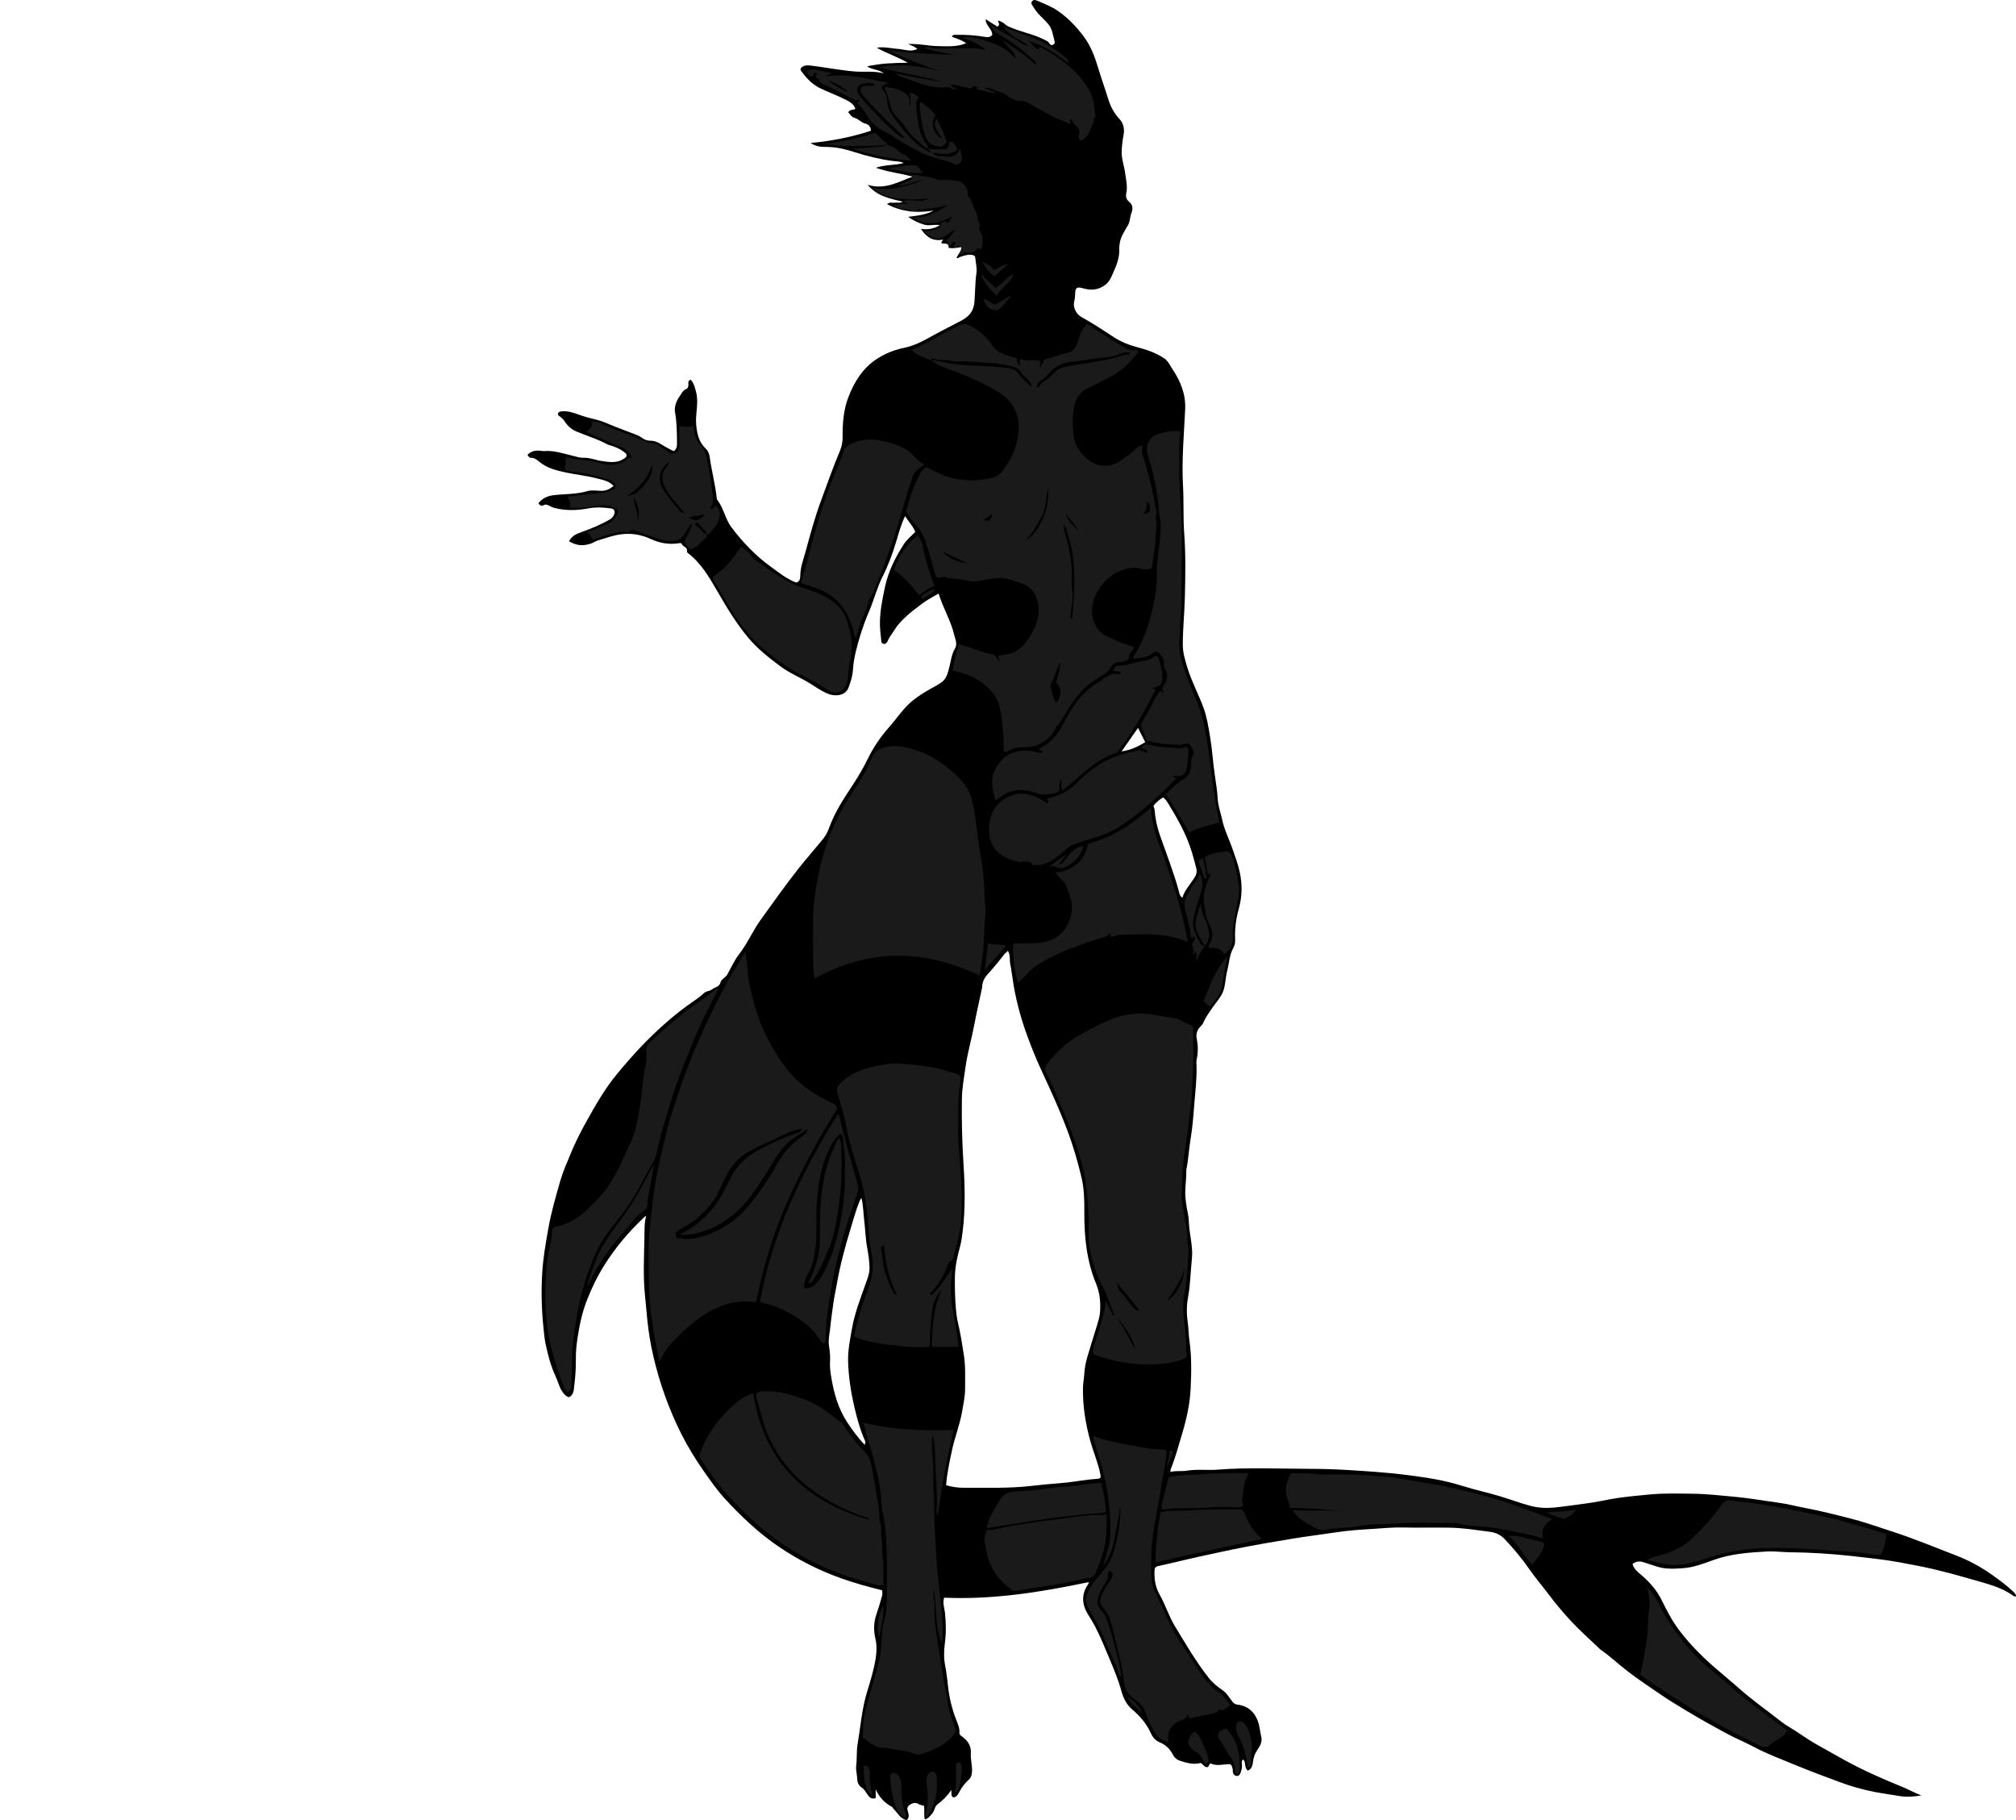 <?xml version="1.0" encoding="utf-8"?>
<!-- Generator: Adobe Illustrator 24.1.1, SVG Export Plug-In . SVG Version: 6.00 Build 0)  -->
<svg version="1.1" id="Layer_1" xmlns="http://www.w3.org/2000/svg" xmlns:xlink="http://www.w3.org/1999/xlink" x="0px" y="0px"
	 viewBox="0 0 1776.98 1604.41" style="enable-background:new 0 0 1776.98 1604.41;" xml:space="preserve">
<style type="text/css">
	.st0{fill:#1A1A1A;}
</style>
<g>
	<path d="M959.52,1394.59c-42.06,8.85-84.26,15.6-127.3,13.7c-1.59,4.91,0.29,9.09,0.71,13.23c0.93,9.09,1.12,18.05-0.12,27.13
		c-0.92,6.78-0.92,13.53,0.44,20.44c1.09,5.57,1.74,11.33,2.34,17.02c1.06,10.14,3.44,19.9,7.09,29.38
		c1.46,3.8,3.33,7.51,3.01,11.77c-0.13,1.73,0.91,2.43,2.25,3.39c5.05,3.63,8.33,8.22,7.81,14.99c-0.42,5.43,1.45,10.78,1,16.3
		c-0.21,2.62-0.79,4.87-2.71,6.63c-3.68,3.38-6.6,7.26-8.9,11.72c-0.96,1.85-2.25,4.05-4.98,3.98c-2.47-1.47-1.02-3.99-1.79-6.35
		c-3.33,5.07-7.38,9.1-12.09,12.57c-2.5,1.84-2.4,5.58-4.54,7.97c-1.84,2.04-3.25,4.45-6.57,5.28c-1-4.09-0.09-7.91-0.71-11.92
		c-1.46-0.67-3.25-0.6-4.83-1.65c-2.69-1.79-5.72-0.81-8.24,1.11c-2.05,1.56-1.77,3.37-1.08,5.72c0.68,2.35,1.35,5.23-1.17,7.4
		c-5.51-1.24-7.78-6.24-11.32-9.7c-0.63-0.61-0.95-1.7-1.85-2.18c-6.1-3.25-10.66-7.97-14.09-15.2c0,3.12,0,5.27,0,7.62
		c-4.59,1.57-6.33-1.86-8.01-4.28c-1.3-1.88-2.25-3.7-4.34-5.03c-2.55-1.63-3.82-4.23-3.94-7.56c-0.14-3.93-1.41-7.81-0.89-11.79
		c0.81-6.25,0.16-12.68,1.2-18.77c2.59-15.21,3.7-30.64,8.22-45.63c3.03-10.04,6.28-20.2,7.82-30.75c0.83-5.65,1-11.06-0.3-16.59
		c-1.72-7.34-1.59-14.6,0.94-21.82c1.88-5.37,3.45-10.85,4.98-16.33c0.38-1.37,0.06-2.94,0.06-4.61
		c-12.05-2.97-23.79-6.19-35.3-10.24c-19.94-7.01-38.66-16.48-56.08-28.32c-17.56-11.94-32.93-26.53-47.26-42.13
		c-6.84-7.44-12.66-15.81-18.5-24.12c-7.43-10.59-14.17-21.55-19.96-33.08c-10.92-21.75-19.08-44.57-24.59-68.24
		c-2.47-10.62-4.28-21.45-5.38-32.39c-0.7-7.03-1.29-14.07-2.01-21.09c-1.74-16.78-0.89-33.56-0.54-50.31
		c0.13-6.43-0.22-13.15,1.48-19.94c-1.38,0.32-2.06,1.42-2.9,2.22c-12.85,12.16-24.13,25.64-33.58,40.6
		c-6.26,9.9-11.39,20.36-15.66,31.32c-4.3,11.04-6.7,22.5-8.41,34.06c-0.86,5.8-1.44,11.77-1.34,17.77
		c0.15,9.05-0.67,18.09-1.83,27.09c-0.24,1.9-0.81,3.52-1.99,4.92c-1.94,2.29-3.17,1.95-5.46-0.12c-4.91-4.43-5.87-10.82-8.48-16.36
		c-4.23-9.01-6.77-18.63-8.84-28.35c-1.16-5.45-1.59-11.04-2.14-16.56c-1.54-15.38-1.85-30.88-0.94-46.27
		c0.78-13.18,3.08-26.27,5.39-39.34c2.54-14.34,6.61-28.22,10.58-42.13c2.27-7.95,5.73-15.57,8.86-23.25
		c4.01-9.86,8.8-19.37,13.97-28.66c8.09-14.54,16.3-29.01,26.97-41.96c6.82-8.28,13.81-16.36,21.21-24.13
		c12.84-13.47,26.5-25.9,41.6-36.87c4.73-3.43,9.84-6.51,14.13-10.63c1.87-1.8,5.02-1.51,7.16-3.27c2.39-1.96,6.2-1.95,7.22-5.88
		c0.82-3.17,4.43-4.21,6.07-7.13c3.42-6.12,6.26-12.62,10.6-18.19c7.29-9.36,11.88-20.36,18.8-30
		c10.87-15.13,21.64-30.3,33.16-44.96c7.21-9.17,14.98-17.84,22.28-26.91c2.65-3.29,4.11-7.06,5.54-10.85
		c4.83-12.8,12.23-24.13,19.71-35.44c5.04-7.62,9.65-15.44,13.69-23.68c4.99-10.16,11.3-19.58,18.93-28.1
		c5.92-6.61,10.78-14.1,17.27-20.29c5.17-4.93,11.06-8.64,17.13-12.25c3.82-2.27,7.82-4.16,11.53-6.78
		c4.72-3.34,5.57-7.97,6.81-12.49c1.6-5.83,2.03-12,5.2-17.36c2.43-4.1,0.27-8.2-0.62-11.95c-2.96-12.55-9.82-23.69-13.79-36.54
		c-5.25,3.01-10.24,5.65-14.75,9.06c-4.96,3.75-10.01,7.47-14.51,11.73c-3.48,3.3-6.92,6.8-9.44,10.99
		c-2.02,3.35-4.67,6.29-6.15,10.01c-0.57,1.43-1.86,2.99-3.88,2.47c-2.13-0.54-1.75-2.42-1.93-4.06c-0.46-4.09-0.94-8.15-1.04-12.29
		c-0.29-11.29,2.03-22.17,4.3-33.11c2.93-14.11,9.21-26.74,16.97-38.63c2.58-3.96,6.53-7.02,9.86-10.5
		c-1.97-5.27-5.95-8.93-8.93-14.05c-3.74,7.87-5.74,15.39-7.95,22.78c-3.18,10.63-6.98,20.92-12.01,30.85
		c-4.94,9.73-7.49,20.46-11.82,30.48c-4.98,11.51-8.82,23.44-11.75,35.63c-1.25,5.23-2.16,10.61-2.47,15.97
		c-0.31,5.35-1.96,10.25-3.72,15.14c-2.96,8.24-12.67,8.34-18.81,5.66c-4.91-2.15-9.51-5.13-13.98-8.04
		c-9.06-5.89-19.25-9.73-27.92-16.3c-9.97-7.55-19.74-15.14-27.85-24.87c-10.59-12.71-18.99-26.72-27.24-40.98
		c-7.1-12.27-14.27-24.76-25.93-33.61c-0.61-0.46-0.96-1.19-0.86-1.67c0.75-3.75-3.63-3.74-4.55-6.33c-0.43-1.2-1.84-0.79-3.06-0.61
		c-8.6,1.26-16.67-0.29-24.62-3.94c-8.44-3.87-17.36-5.3-26.83-3.88c-6.71,1.01-12.9,3.32-19.28,5.22
		c-2.24,0.67-4.01,2.02-6.17,2.77c-6.79,2.37-13.08,1.93-19.39-1.97c2.39-5.02,7.14-6.8,11.58-8.37c8.63-3.06,17.02-6.5,24.88-11.21
		c0.42-0.25,0.82-0.58,1.17-0.93c1.54-1.58,2.69-3.35,2.47-5.69c-0.27-2.82-3.04-2.76-4.54-2.94c-5.93-0.71-12.04-1.11-17.89,0.01
		c-10.5,2-20.85,2.39-31.21-0.44c-1.24-0.34-2.38-1.06-3.57-1.6c-1.76-0.79-3.29-1.9-5.5-0.55c-1.33,0.81-3.27,0.4-4.34-1.94
		c3.25-4.01,7.48-6.18,12.77-6.89c10.05-1.36,20.3-0.67,30.23-3.66c3.83-1.15,8.27-0.3,12.43-0.27c4.16,0.03,7.59-1.53,10.72-4.4
		c-4.15-4.43-9.6-5.23-14.76-6.58c-8.85-2.32-17.97-3.24-26.9-5.11c-8.44-1.77-16.85-3.77-23.82-9.54
		c-2.01-1.66-4.27-3.62-7.41-3.47c-1.44,0.07-2.11-1.39-2.99-2.51c3.38-3.83,7.73-4.22,12.38-3.62c0.66,0.09,1.32,0.26,1.97,0.2
		c9.06-0.81,17.47,2.24,26.06,4.26c2.85,0.67,5.77,1.76,8.61,1.63c5.75-0.28,10.91,2.05,16.38,2.85c6.39,0.93,12.91,2.09,19-1.61
		c3.89-2.36,4.06-3.95,0.42-6.62c-3.57-2.62-7.56-4.32-11.79-5.53c-0.94-0.27-1.91-0.52-2.75-0.98
		c-8.61-4.73-18.06-7.41-27.04-11.22c-4.5-1.91-7.97-5.07-10.65-9.21c-1.06-1.64-2.58-3.14-4.21-4.19
		c-1.18-0.76-1.85-1.42-1.41-2.66c0.42-1.17,1.46-1.56,2.75-1.71c5.42-0.65,10.44,1,15.34,2.79c5.06,1.85,10.17,3.24,15.42,4.47
		c6.12,1.43,11.89,4.34,17.81,6.61c5.32,2.04,10.62,4.14,15.96,6.12c2.29,0.85,4.45,1.66,6.49,3.21c1.98,1.49,4.81,2.69,7.22,2.62
		c6.32-0.2,10.54,3.98,15.57,6.46c1.89,0.93,3.65,2.11,5.63,2.71c2.24-1.83,2.7-4.13,2.68-6.74c-0.08-9.24-0.17-18.41-1.77-27.62
		c-0.88-5.09,1.47-10.36,4.52-14.66c1.43-2.01,2.49-4.6,5.27-5.64c1.62-0.61,2.11-2.36,1.97-4.21c-0.13-1.63-0.28-3.43,2.19-3.99
		c2.87,3.37,3.86,7.52,4.84,11.81c2.11,9.24-0.97,18.38-0.15,27.61c0.71,8.03,2.31,15.52,8.43,21.27c2.2,2.06,3.14,4.81,3.5,7.41
		c1.64,12.08,4.87,23.89,6.18,36.02c0.05,0.49,0.01,1.1,0.28,1.45c5.88,7.38,7.17,17.18,12.81,24.62
		c9.95,13.14,21.23,25,34.68,34.68c7.02,5.05,13.7,10.63,22.23,13.86c3.72-0.62,3.63-4.58,3.69-6.92c0.18-7.05,2.76-13.5,4.54-20.03
		c4.16-15.21,8.21-30.48,13.74-45.29c5.46-14.62,10.5-29.41,16.62-43.78c1.69-3.97,2.42-8.12,2.38-12.43
		c-0.11-11.88,0.78-23.68,5.05-34.87c5.1-13.37,12.51-25.35,24.6-33.45c7.44-4.97,15.79-8.31,24.73-10.17
		c7.02-1.45,13.68-4.41,19.91-7.87c9.8-5.45,19.78-10.59,29.72-15.74c7.4-3.84,11.51-8.37,12.2-17.03
		c0.67-8.37,0.55-16.79,1.73-25.12c0.63-4.46-0.55-8.86-0.96-13.29c-0.2-2.14-1.39-2.63-3.3-2.86c-3.76-0.44-7.09,0.8-10.51,2
		c-0.83,0.29-1.54,1.5-2.69,0.71c1.12-3.2,4.08-5.58,4.47-9.7c-4.07,0.86-7.77,1.54-11.57,0.78c0.51-5.11-3.91-3.05-6.11-4.08
		c-0.57-1.57,1.03-2.06,1.29-3.15c-9.12,1.84-15.01-2.47-19.53-9.48c6.18,0.97,11.59-0.1,16.82-3.23c-4.7-1.05-9.49,1.01-14.36-0.58
		c-4.73-1.54-9.03-3.41-13.73-6.76c8.14-1.06,15.62-1.78,22.49-5.49c-14.24,2.18-27.96,1.21-41-5.64c2.09-2.25,4.56-1.04,6.76-1.32
		c2.24-0.29,4.58,0.45,6.92-0.93c-10.9-2.73-22.22-4.49-30.85-14.84c15.35,4.65,27.13-2.69,39.57-7.2
		c-10.52-3.06-21.24-3.86-32.41-7.88c8.62-2.84,16.86-2.03,24.61-4.16c-3.16-1.58-6.64-1.4-9.86-1.83
		c-11.21-1.49-22.1-4.16-32.82-7.59c-8.3-2.65-16.6-4.74-25.46-4.74c-4.48,0-9.32-0.31-13.94-3.47c18.59-1.82,36.1-5.16,53.14-10.81
		c0.15-3.48-2.56-5.79-4.46-6.17c-3.95-0.8-6.19-4.18-9.8-5.13c-2.76-0.73-4.07-3-5.65-5.01c1.23-2.61,4.01-1.81,6.26-2.96
		c-1.38-4.44-5.27-6.41-8.64-8.13c-7.51-3.84-15.53-6.66-23.08-10.41c-6.68-3.32-11.62-8.85-16.02-14.79
		c-1.11-1.5-0.51-2.77,0.98-3.76c2.24-1.49,4.74-1.41,7.19-1.12c13,1.55,25.83,4.13,38.94,5.23c8.53,0.72,17.17-0.75,25.6,1.7
		c-4.1-3.63-9.79-2.95-14.71-6.18c12.14-2.81,23.96-3.07,35.94-3.2c-8.62-5.04-18.19-8.03-27.4-13.31c6.88-1.01,12.8,0.74,18.8,1.1
		c5.54,0.33,11.08,3.06,16.88,0.05c-1.95-2.18-4.74-2.74-8.02-4.36c9.51-0.45,17.75,1.72,26.11,1.84
		c8.29,0.12,16.71,0.94,25.04-2.55c-3.91-2.93-8.44-4.02-12.63-5.75c1.06-1.97,2.49-1.62,3.79-1.65c8.76-0.19,17.45,0.44,26.09,1.92
		c2.18,0.38,4.23-0.03,5.75-1.81c0.17-5.41-5.94-8.19-5.79-13.91c3.65,2.34,7.02,4.5,10.23,6.55c2.95-1.42,0.93-3.45,0.68-5.49
		c2.62,0.94,4.68,1.95,6.49,3.65c1.67,1.57,3.92,2.25,6.04,3.12c9.64,3.93,20.02,5.81,29.32,10.75c1.54,0.82,2.75,1.37,3.51,2.95
		c0.58,1.2,1.82,1.56,2.99,1.09c1.16-0.46,1.93-1.55,1.56-2.82c-1.55-5.38-1.8-10.98-5.88-15.75c-4.28-5-9.73-9.04-12.9-14.93
		c-0.72-1.34-2.6-2.77-1.22-4.74c1.57-2.23,3.98-0.92,5.32-0.34c5.99,2.56,12.1,4.89,17.54,8.67c8.93,6.2,16.39,13.97,22.79,22.56
		c5.94,7.98,9.59,17.3,12.45,26.9c2.78,9.34,6.13,18.52,9,27.84c2.09,6.79,5.17,12.96,10.34,18.35c2.87,3,4.3,8.34,3.43,12.91
		c-1,5.25-1.69,10.46-1.8,15.77c-0.14,6.46,2.33,12.51,3.11,18.84c0.71,5.78,2.24,11.45,0.97,17.38c-0.59,2.77-0.27,5.45,2.37,7.6
		c3.19,2.59,3.77,5.82,2.17,9.94c-1.45,3.72-1.1,8.04-3.53,11.58c-1.38,2-2.4,4.26-3.62,6.37c-2.61,4.52-3.71,9.3-3.58,14.59
		c0.18,7.33-2.6,14.03-5.55,20.6c-1.71,3.81-3.06,7.44-6.89,10.32c-6.28,4.73-12.58,4.89-19.45,2.98c-5.61-1.55-6.91-0.69-7.02,5.21
		c-0.04,2.14-0.26,4.19-0.82,6.33c-1.37,5.25,1.84,11.36,6.56,13.9c9.95,5.35,19.24,11.74,28.72,17.85c5.78,3.73,12.23,6.44,19,8.24
		c8.82,2.35,17.54,5.04,25.17,10.28c3.39,2.33,5,6.24,7.2,9.51c7.15,10.61,11.79,22.15,11.16,35.32
		c-1.07,22.35-3.13,44.7-1.91,67.09c0.78,14.27,0.05,28.59,1.1,42.79c1.36,18.46,0.98,36.9,0.56,55.3
		c-0.32,14.19-1.87,28.36-1.83,42.61c0.02,7.03,2.08,13.51,4.07,20.08c3.74,12.32,9.99,23.62,14.35,35.68
		c2.95,8.17,4.19,16.7,5.63,25.2c1.89,11.16,2.51,22.48,4.15,33.66c1.02,6.96,2.18,13.99,2.54,20.92
		c0.35,6.55,2.71,12.36,3.99,18.52c1.79,8.6,5.87,16.52,8.77,24.8c2.46,7.05,5.07,14.01,6.68,21.37c2.41,10.99,2.15,21.58-0.91,32.5
		c-2.38,8.48-3.57,17.38-3.16,26.31c0.12,2.71-0.17,5.42-1.44,7.65c-3.67,6.45-3.76,13.78-5.59,20.66
		c-1.84,6.89-1.24,14.27-4.86,20.85c-2.07,3.76-4.91,6.87-7.3,10.34c-3.23,4.69-6.66,9.22-8.92,14.51c-1.04,2.44-3.6,3.74-4.75,6.26
		c-1.09,2.4-1.56,4.82-1.07,7.21c1.32,6.41,1.39,12.73-0.02,19.12c-0.35,1.59-0.12,3.32-0.07,4.99c0.38,12.26-1.25,24.42-2.18,36.59
		c-0.7,9.14-1.42,18.34-2.95,27.39c-1.55,9.21-1.98,18.55-3.83,27.71c-0.06,0.32-0.04,0.66-0.05,1c-0.01,5.29-0.49,10.54-0.82,15.81
		c-0.48,7.52,0.75,15.11,2.3,22.48c0.89,4.24,0.68,8.51,1.19,12.72c1.06,8.8,3.18,17.62,2.26,26.55
		c-1.18,11.58-1.39,23.22-3.51,34.76c-1.33,7.25-1.11,15.05-0.07,22.38c0.72,5.05,0.66,10.13,1.4,15.18
		c2.01,13.81,1.71,27.85,1.09,41.76c-0.61,13.72-3.59,27.16-7.55,40.33c-3.14,10.44-5.86,21-10.03,31.11
		c-0.23,0.57-0.15,1.27-0.27,2.49c4.87-1.3,9.68-0.31,14.26-1.08c9.11-1.54,18.24-0.21,27.32-0.93c26.75-2.1,53.54-0.79,80.3-0.73
		c10.74,0.02,21.55,0.32,32.29,0.91c9.87,0.55,19.75,1.24,29.6,2.02c14.2,1.13,28.4,2.8,42.48,5c10.91,1.7,21.7,4.12,32.33,7.48
		c10.67,3.37,21.71,5.65,32.44,8.93c8.86,2.71,17.56,6,26.51,8.35c6.76,1.77,13.64,2.1,20.87,1.43c9.17-0.85,18.22-2.4,27.33-3.5
		c9.7-1.17,19.25-3.56,28.93-4.97c9.37-1.35,18.81-2.18,28.24-3.08c12.14-1.16,24.23-0.76,36.32-0.65
		c12.83,0.12,25.62,1.54,38.41,2.74c12.9,1.21,25.63,3.51,38.44,5.23c8.06,1.08,15.97,3.23,23.96,4.73
		c12.66,2.38,25.13,5.54,37.58,8.67c12.76,3.21,25.22,7.64,37.76,11.69c19.37,6.26,38.17,14.1,57.14,21.39
		c11.33,4.35,22.19,10.25,32.27,17.47c6.27,4.49,12.42,8.99,17.98,14.3c1.25,1.19,2.66,2.32,2.58,4.41
		c-1.4,0.18-2.49-0.67-3.47-1.36c-8.29-5.76-17.74-8.66-27.28-11.41c-18.13-5.22-36.23-10.46-54.79-14.09
		c-11.7-2.29-23.36-4.61-35.22-6.03c-8.46-1.02-16.92-2.04-25.4-2.95c-17.59-1.88-35.19-2.98-52.9-3.17
		c-6.89-0.07-13.89-1.07-20.8-0.67c-16.01,0.92-31.96,2.02-47.31,7.68c-8.49,3.13-17.18,6.4-26.32,7.04
		c-7.7,0.55-15.55,0.99-23.13-1.45c-3.86-1.24-7.74-2.45-11.58-3.76c-3.52-1.2-6.75-0.93-9.84,1.51c1.24,4.35,4.38,6.86,7.69,9.65
		c7.32,6.18,13.64,13.37,17.95,22.11c4.42,8.94,8.93,17.81,14.93,25.85c9.13,12.24,19.73,23,31.2,33.06
		c7.55,6.62,15.38,12.92,22.87,19.61c5.13,4.58,10.59,8.81,16.02,13.04c6.83,5.33,13.84,10.43,20.66,15.78
		c4.13,3.24,8.78,5.67,13.13,8.54c6.37,4.21,12.63,8.65,19.39,12.3c7.87,4.25,15.55,8.86,23.41,13.13
		c16.04,8.69,32.64,16.17,49.58,22.99c5.93,2.39,11.57,5.58,17.74,7.91c-6.44,1.12-12.91,1.64-19.09,0.58
		c-7.23-1.24-14.51-2.18-21.73-3.56c-10.76-2.06-21.21-5.02-31.43-8.86c-12.49-4.69-25.04-9.25-37.36-14.36
		c-12.62-5.23-25.45-9.93-37.6-16.36c-8.18-4.34-16.85-7.84-24.99-12.3c-11.01-6.04-22.06-12-32.8-18.56
		c-7.9-4.83-15.96-9.45-23.57-14.7c-10.2-7.04-20.61-13.79-30.44-21.39c-8.04-6.21-15.41-13.25-23.8-19.01
		c-0.41-0.28-0.73-0.68-1.09-1.03c-8.08-7.75-16.51-15.18-24.15-23.34c-7.28-7.78-14.19-15.95-20.61-24.51
		c-5.5-7.33-11.5-14.29-16.72-21.8c-6.68-9.61-14.08-18.57-22.17-26.99c-3.52-3.65-7.56-5.49-12.9-6.16
		c-6.12-0.77-12.31-1.74-18.44-2.44c-5.7-0.65-11.52-1.08-17.28-1.19c-13.49-0.25-27,0.18-40.49-0.17
		c-9.32-0.24-18.55,0.77-27.79,1.31c-10.47,0.61-21.02,1.35-31.39,2.94c-12.76,1.96-25.57,3.49-38.32,5.58
		c-17.56,2.88-35.1,5.87-52.52,9.46c-10.35,2.14-20.69,4.44-31.03,6.69c-11.61,2.53-23.12,5.51-34.74,7.97
		c-2.88,0.61-3.37,1.8-3.46,4.29c-0.27,7.36,0.77,14.31,4.49,20.87c5.13,9.06,8.18,19.16,13.6,28.08
		c9.41,15.48,18.47,31.16,29.76,45.44c3.58,4.53,7.9,7.85,12.41,11c3.74,2.61,5.64,6.54,8.37,9.84c1.15,1.39,2.28,2.36,3.87,2.54
		c13.18,1.49,18.76,10.84,20.41,22.21c0.31,2.11,0.7,4.23,1.2,6.25c1.33,5.37-2.02,9.1-4.36,13.07c-1.55,2.63-2.39,5.19-2.83,8.18
		c-0.47,3.2-0.69,6.88-4.67,8.6c-3.32-2.65-1.45-7.08-3.88-9.8c-2.1,0.99-1.37,3.05-1.28,4.71c0.14,2.55-0.45,4.93-1.31,7.2
		c-0.51,1.33-1.57,2.72-3.32,2.57c-1.84-0.16-2.92-1.45-3.36-3.17c-0.2-0.79,0.03-1.68-0.13-2.49c-0.96-5.02-1.58-5.05-6.83-4.48
		c-4.2,0.45-8.59,1.11-12.55-0.85c-2.13,0.31-1.25,4.31-4.37,3.09c-1.84-0.72-2.65-2.47-4.42-3.51c-6.44,1.63-12.74-0.02-18.95-2.19
		c-2.62-0.91-4.51-2.92-5.72-5.25c-2.55-4.88-6.18-8.58-11.23-10.59c-3.97-1.58-6.38-4.45-8.06-8.1c-3.84-8.36-9.4-15.1-16.54-21.09
		c-4.56-3.83-7.68-9.52-9.36-15.77c-2.63-9.75-6.52-19.1-10.42-28.4c-4.1-9.77-8.02-19.64-12.95-29.04
		c-1.74-3.32-3.66-6.56-5.69-9.71c-5.97-9.3-6.75-18.55-0.08-27.86C959.56,1395.75,959.46,1395.34,959.52,1394.59z M888.25,837.99
		c-0.53,1.5-1.92,1.72-2.74,2.8c-4.76,6.27-9.86,12.32-15.1,18.16c-3.21,3.58-4.6,7.09-4.76,11.53c-0.02,0.64-0.25,1.28-0.39,1.92
		c-2.19,10.35-4.56,20.67-6.53,31.07c-2.33,12.32-5.89,24.35-7.66,36.84c-1.33,9.41-3.09,18.83-3.23,28.26
		c-0.28,19.2,0.19,38.37,1.43,57.6c1.26,19.47,1.66,39.19-0.68,58.72c-0.58,4.84-1.24,9.81-2.5,14.45
		c-2.32,8.56-4.28,17.09-4.4,25.98c-0.13,9.61,0.04,19.2,0.9,28.79c0.35,3.94,0.84,7.83,1.75,11.63c2.29,9.53,3.77,19.2,5.27,28.86
		c1.53,9.86,1.03,19.84,1.06,29.78c0.02,6.44-1.43,12.7-2.47,18.99c-2,12.06-6.66,23.45-9.16,35.39c-2.1,10-4.38,19.97-5.1,30.4
		c5.1,1.49,10.32,2.27,15.5,2.24c20.04-0.11,40.07,0.69,60.1-1.68c8.45-1,17.02-1.73,25.54-2.43c10.75-0.88,21.4-3.04,32.19-3.78
		c2.98-0.21,3.16-1.09,2.6-4.04c-1.91-9.97-6.03-19.21-8.73-28.91c-4.34-15.58-6.91-31.34-6.57-47.57
		c0.08-3.83,0.88-7.52,1.09-11.29c0.29-5.24,1.24-10.4,2.69-15.41c2.79-9.67,5.97-19.24,8.85-28.89c1.02-3.42,2.09-6.93,2.37-10.46
		c0.68-8.6-0.08-17.23-3.38-25.2c-8.39-20.27-10.55-41.51-10.44-63.1c0.05-10.27-0.07-20.56-2.42-30.51
		c-3.11-13.11-6.82-26.07-11.46-38.8c-7.22-19.79-16.07-38.83-24.86-57.9c-4.24-9.19-7.91-18.56-11.42-28.03
		c-5.27-14.23-9.29-28.78-11.94-43.73c-1.17-6.6-1.84-13.29-3.17-19.82C889.67,845.99,890.86,841.69,888.25,837.99z M762.32,1273.64
		c0.41-1.81,0.52-2.8,0.1-3.75c-4.22-9.56-7.03-19.59-9.37-29.73c-3.05-13.26-5.15-26.64-5.5-40.33c-0.25-9.66,1.73-18.97,3.34-28.3
		c2.35-13.65,7.34-26.62,12.01-39.64c1.65-4.6,3.59-9.38,3.52-14.11c-0.09-5.82-0.9-11.77-1.99-17.53
		c-1.56-8.26-1.69-16.62-2.73-24.91c-0.79-6.35-0.74-12.82-2.37-19.38c-0.83,1.11-1.3,1.9-1.68,2.83c-3.27,8-5.47,16.34-7.99,24.57
		c-4.86,15.87-9.15,31.88-12,48.26c-1.04,5.94-2.4,11.8-3.19,17.82c-0.84,6.46-1.86,12.97-2.49,19.43
		c-0.6,6.03-2.21,12.18-1.17,18.24c0.79,4.63,1.07,9.21,0.79,13.81c-0.29,4.85,0.52,9.65,1.31,14.26
		c2.32,13.51,6.1,26.67,13.76,38.34C751.25,1260.46,756.08,1267.22,762.32,1273.64z M1025.28,702.9c-3.54,1.91-6.28,4.48-8.6,7.39
		c0.28,1.29,0.92,2.22,1.01,3.43c0.54,7.5,2.09,14.83,4.53,21.94c5.65,16.43,12.13,32.57,16.72,49.37c0.59,2.14,0.77,4.88,3.29,6.22
		c1.56-5.39,5.03-9.54,8.1-13.95c2.4-3.44,5.36-6.84,4.22-11.55c-1.11-4.57-2.39-9.1-3.7-13.62c-4.63-15.94-12.75-30.19-21.35-44.22
		C1028.38,706.07,1027.21,704.31,1025.28,702.9z M1003.1,641.6c-4.88,6.97-9.58,13.69-14.5,20.73c7.99-1.2,14.57-4.29,20.87-8.13
		C1007.31,649.92,1005.27,645.89,1003.1,641.6z"/>
</g>
<g>
	<path class="st0" d="M820.72,317.7c-5.79-2.81-12.42-4.1-17.37-9.23c9.54-4.08,18.2-8.91,26.84-13.79
		c5.09-2.88,10.36-5.44,15.6-8.06c4-2,8.07-0.42,11.23,1.43c7.02,4.1,13.27,9.46,17.55,16.52c3.29,5.43,8.66,7.18,14.02,8.91
		c1.66,0.54,3.39,1.25,5.09,1.49c1.97,0.28,2.89,1.26,2.89,2.9c-0.01,2.11,0.9,3.45,2.9,4.64c-0.09-2.22-1.89-4.62,0.4-6.03
		c5.65,2.69,11.79-0.28,17.41,1.99c-0.43,1.89-1.04,3.6-0.1,5.93c0.33-2.71,2.33-3.94,2.86-6.23c0.42-1.82,3.02-1.88,4.54-2.32
		c5.12-1.45,10.15-3.56,15.26-4.56c7.33-1.43,9.19-6.32,10.83-12.18c1.42-5.08,3.62-9.8,7.55-13.61
		c8.43,5.44,16.53,10.88,24.86,15.96c4.85,2.96,9.34,6.58,15.28,7.71c1.6,0.31,3.55-2.02,4.94,1.01
		c-6.64,8.79-14.2,16.8-24.53,21.91c-6.55,3.24-12.78,7.01-19.56,9.9c-7.11,3.02-11.21,9.18-12.54,16.93
		c-1.56,9.02-1.49,18.02-0.04,27.07c1.77,11,13.69,23.36,24.67,24.5c6.91,0.72,13.38-1.88,18.76-6.01c4.01-3.08,8.49-5.69,11.87-9.6
		c1.41-1.64,3.88-1.26,5.49-2.85c-2.5,5.75,0.5,10.73,1.92,15.78c2.84,10.03,5.51,20.06,7.54,30.31c0.85,4.29,1.28,8.7,2.52,12.91
		c0.65,2.2-1.4,4.04-0.75,6.24c1.48,5.02-0.04,10.05,0,15.08c0.07,9.08-2.37,17.88-3.05,26.88c-0.12,1.59-1.14,2.34-2.68,2.36
		c-2.17,0.03-4.5,0.54-6.47-0.08c-7.28-2.3-13.95-0.42-20.5,2.45c-12.96,5.68-25.47,21.98-23.15,38.43
		c1.09,7.76,4.85,14.55,12.42,18.23c7.74,3.76,15.59,7.32,24.29,9.41c-0.17,1.81-1.13,3.18-2.26,4.57c-0.82,1-2.06,2.32-2.1,3.21
		c-0.29,5.91-4.9,5.34-8.51,5.69c-3.7,0.36-6.45,1.98-7.86,5.1c-1.34,2.95-3.64,4.46-6.14,6c-5.43,3.34-10.82,6.7-15.6,11.01
		c-6.28,5.67-11.05,12.45-15.6,19.49c-3.13,4.84-5.43,10.25-9.57,14.42c-0.28,0.29-0.58,0.36-0.79,0.92
		c-4.06,10.45-15.29,18.17-26.35,18.13c-5.8-0.02-11.46,0.31-16.48,3.71c-0.86,0.58-1.94,0.29-2.95,0.14
		c-1.04-1.11-0.6-2.5-0.61-3.77c-0.15-11.21-0.94-22.36-3.07-33.37c-1.83-9.48-7.31-16.78-14.73-22.59
		c-7.85-6.14-16.98-9.54-27.18-11.46c0.85-8.1,3.36-15.75,5.31-23.61c10.18,2.84,19.45,7.42,29.64,9.1c3.11,0.51,4.14,3.7,5.9,6.22
		c1.03-2.1-0.88-3.19-0.75-5.06c3.88-0.38,7.66-0.83,11.39-2.06c8.74-2.9,13.5-9.52,17.92-16.95c3.5-5.88,5.7-12.18,6.35-18.77
		c0.52-5.3-0.57-10.87-2.99-15.71c-2.46-4.93-6.51-8.11-12.08-10.07c-6.84-2.41-13.45-5.29-20.86-4.66
		c-5.22,0.44-10.52,1.15-15.52,2.3c-5.2,1.2-10.01,0.05-14.58-0.82c-5.47-1.05-11.12-0.75-16.46-2.47c-0.75-0.24-1.67-0.1-2.48,0.05
		c-5.02,0.97-5.16,1.03-6.51-3.49c-2.84-9.5-5.21-19.15-8.36-28.55c-2.11-6.29-6.09-11.62-10.68-16.52
		c-2.31-2.46-3.81-5.66-5.74-8.48c-1.2-1.75,0.31-3.23,0.64-4.62c2.65-10.94,6.52-21.44,12.14-31.27c1.15-2,3.11-2.7,4.33-4.08
		c10.09,5.25,19.84,9.99,31.3,11.18c8.7,0.9,16.99,0.46,25.39-1.27c4.55-0.94,8.33-3.32,10.98-6.94c6-8.2,10.78-16.96,12.85-27.17
		c3.74-18.47-1.58-33.25-18.54-43.04c-14.15-8.16-29.02-14.52-44.37-19.97c-4.68-1.66-9.31-3.82-13.34-6.94
		c1.77,0.3,3.55,0.21,5.37,0.59c6.7,1.4,13.45,2.81,20.26,3.37c12.49,1.02,25.05,1.12,37.52,2.26c5.2,0.47,11.18,1,14.41,6.06
		c2.96,4.64,7.8,7.22,10.97,11.57c-0.05-2.75-0.86-4.99-2.92-6.81c-2.11-1.87-4.57-3.67-5.89-6.05c-2.02-3.63-5.54-4.89-8.75-5.68
		c-6.63-1.63-13.5-2.87-20.3-3.07c-8.93-0.26-17.79-1.87-26.76-1.19c-1.32,0.1-2.73,0.22-3.98-0.12
		c-6.18-1.67-12.75-0.46-18.88-2.64C820.65,315.49,820.76,316.92,820.72,317.7z M996.31,310.68c-2.39,0.12-4.52-0.41-6.77,0.46
		c-5.16,2-10.43,3.62-16,4.01c-9.27,0.64-18.34,2.72-27.59,3.6c-7.72,0.73-14.97,3.15-20.42,9.4c-2.36,2.71-4.87,5.33-8.04,7.3
		c-1.96,1.21-3.68,3.11-3.55,6.13c3.26-0.32,3.03-3.85,5.3-4.94c4.04-1.94,7.2-5.12,10.24-8.36c2.31-2.47,5.11-3.9,8.41-4.7
		c8.1-1.96,16.39-2.71,24.57-4.11c9.59-1.64,19.2-3.44,28.46-6.58C992.64,312.31,995.12,313.78,996.31,310.68z M937.92,461.86
		c-0.53,4.11,0.5,6.94,1.27,9.68c3.67,13.2,6.4,26.49,5.49,40.3c-0.12,1.82-0.35,3.74,0.05,5.48c1.83,7.92-0.13,15.63-1,23.4
		c-0.09,0.82-0.14,1.67-0.04,2.49c0.09,0.79-0.49,1.81,1.23,2.72C947.51,517.64,949.8,489.78,937.92,461.86z M930.8,601.69
		c1.44-5.76,3.74-11.34,3.49-17.48c-2.09,4.37-4.11,8.77-5.47,13.37c-0.79,2.68-3.42,5.4-2.86,7.49c1.28,4.83,1.9,10.1,5.03,14.52
		C935.3,614.58,936.77,606.28,930.8,601.69z M923.81,430.13c-1.64,8.38-1.58,17.31-5.56,24.84c-3.95,7.48-7.98,15.14-14.23,21.21
		C915.66,470.69,925.83,447.47,923.81,430.13z M852.88,496.33c-7.55-2.87-14.55-6.99-22.09-9.87
		C836.98,492.42,844.26,495.9,852.88,496.33z M951.15,468.25c-3.15-5.46-7.77-9.75-11.23-14.96
		C941,460.28,947.08,463.54,951.15,468.25z M1010.95,442.17c-0.55,3.83,0.54,7.73-3.13,9.97c2.86,1.18,4.81-0.04,5.5-2.13
		C1014.16,447.47,1014.15,444.64,1010.95,442.17z M874.23,452.28c-1.43,3.29-4.98,3.86-7.52,5.88
		C871.46,460.54,874.6,458.02,874.23,452.28z"/>
	<path class="st0" d="M666.28,1147.51c-1.4,0-2.57,0.12-3.7-0.02c-10.63-1.31-20.69,0.9-30.31,5.2
		c-16.42,7.33-29.32,19.34-41.37,32.27c-3.84,4.12-6.6,9.19-9.62,15.26c-2.96-13.17-4.94-25.24-6.81-37.41
		c-3.14-20.43-2.64-40.9-2.76-61.39c-0.07-12.21,1.71-24.27,2.9-36.38c2.42-24.6,8.18-48.54,14.24-72.4
		c2.44-9.6,5.89-18.95,8.95-28.39c5.72-17.65,12.43-34.96,20.11-51.82c8.49-18.63,17.38-37.1,27.88-54.77
		c3.79-6.38,7.65-12.76,11.46-19.31c-0.13,5.09,1.37,9.89,1.57,14.91c0.26,6.51,1.43,12.98,2.87,19.36
		c3.53,15.63,8.37,30.79,16.01,44.96c7.44,13.8,15.82,26.94,27.85,37.26c8.47,7.26,18.16,12.73,28.16,17.59
		c4.28,2.08,5.15,3.87,2.59,7.9c-12.89,20.28-24.47,41.28-34.9,62.92c-9.11,18.92-17.06,38.33-23.22,58.41
		c-4.1,13.36-7.75,26.88-10.5,40.61C667.34,1143.99,666.78,1145.67,666.28,1147.51z M711.66,994.98c-0.88,0.68-1.45,1.12-2,1.56
		c-4.84,3.88-10.65,6.4-15.18,10.72c-8.05,7.67-13.16,17.41-18.98,26.7c-8.49,13.53-17.02,27.05-29.83,37.2
		c-6.85,5.43-14.03,10.17-22.29,13c-7.36,2.52-14.8,4.98-23.88,4.14c2.35-1.02,3.26-2.26,4.75-3.05
		c10.05-5.31,18.21-12.85,25.14-21.82c1.89-2.45,3.72-4.89,5.37-7.52c4.42-7.04,7.28-14.87,11.64-21.98
		c5.74-9.37,13.69-15.93,23.2-20.78c10.86-5.54,21.81-10.95,33.51-14.57c1.86-0.58,2.88-1.54,3.59-3.51
		c-8.01,1.08-14.76,4.41-21.37,7.73c-4.78,2.4-9.62,4.59-14.48,6.8c-8.85,4.02-17.51,8.43-23.78,16.2
		c-5.78,7.16-9.48,15.58-13.21,23.86c-4.6,10.22-12.06,17.8-20.31,24.96c-5.01,4.34-11.18,6.73-16.45,10.63
		c-1.89,1.4-1.38,2.83-1.24,4.29c0.15,1.54,1.51,2.21,2.97,1.95c2.02-0.36,3.76,0.78,5.73,0.72c7.47-0.2,14.6-1.86,21.51-4.66
		c11.92-4.84,22.26-11.83,30.9-21.46c6.19-6.9,11.73-14.21,16.83-21.95c3.32-5.04,6.84-10.07,9.58-15.34
		c5.58-10.71,12.85-19.57,22.72-26.49C708.42,1000.66,711.4,998.93,711.66,994.98z"/>
	<path class="st0" d="M974.37,1146.27c2.33,4.44,4.66,8.88,6.99,13.32c0.31-0.16,0.63-0.33,0.94-0.49
		c-3.58-7.56-5.44-15.76-9.49-23.19c-6.76-12.41-11.36-25.7-12.96-39.74c-0.88-7.73,0.15-15.66-0.27-23.47
		c-0.82-15.04-1.65-30-5.51-44.81c-4.3-16.47-10.01-32.32-16.66-47.9c-4.91-11.51-9.56-23.16-15.23-34.34
		c-1.71-3.37-0.97-5.75,1.39-8.7c6.35-7.95,13.57-14.82,21.81-20.77c2.95-2.13,6.15-3.77,9.26-5.49c7.96-4.4,16.07-8.65,24.46-12.11
		c11.7-4.82,23.91-6.26,36.64-4.26c6.13,0.97,12.23,2.16,18.35,3c5.97,0.81,10.38,4.58,15.77,6.32c1.72,0.56,1.79,2.13,1.79,3.7
		c-0.02,12.83,0.7,25.72-0.25,38.48c-0.72,9.7-0.2,19.47-1.74,29.12c-1.89,11.79-2.52,23.73-4.73,35.51
		c-1.35,7.2-1.83,14.66-2.44,22.04c-0.56,6.78-0.58,13.54-0.92,20.31c-0.33,6.69,1.41,13.03,2.44,19.5
		c1.09,6.79,3.1,13.48,2.58,20.45c-0.27,3.54,1.21,6.87,0.99,10.3c-0.82,12.78-1.03,25.59-3.7,38.23
		c-1.84,8.72-0.84,17.62,0.3,26.44c0.72,5.54,1.04,11.14,1.42,16.72c0.17,2.49-0.62,5.24,0.19,7.44c1.52,4.15-1.04,5.39-3.8,6.43
		c-7.25,2.74-14.86,3.77-22.56,4.21c-12.6,0.71-25.1-0.48-37.33-3.23c-5.47-1.23-11.03-2.76-16.33-4.85
		c-2.01-0.79-3.14-1.73-2.42-4.78c1.98-8.42,5.44-16.37,7.48-24.73C972.34,1158.89,974.57,1152.95,974.37,1146.27z M1004.23,1155.15
		c-6.01-8.81-13.47-15.7-19.7-25.02c0.38,3.7,0.97,6.48,2.54,7.95c5.35,5,8.6,11.74,14.16,16.5
		C1001.73,1155.01,1002.17,1155.52,1004.23,1155.15z M1043.92,1118.04c-2.45,11.02-9.76,19.5-15.2,28.95
		C1037.37,1140.69,1043.51,1129.74,1043.92,1118.04z M1000.5,1188.92c-1.01-7.02-9.28-21.12-15.98-27.33
		C990.77,1169.76,994.58,1179.37,1000.5,1188.92z"/>
	<path class="st0" d="M863.53,859.88c-49.16-23.47-97.37-23.91-145.5,2.62c-0.46-4.46-1.23-8.79-1.29-13.13
		c-0.17-13.16-0.14-26.33-0.04-39.49c0.1-12.18,1.86-24.23,4.11-36.15c2.81-14.87,7.07-29.42,13.06-43.31
		c4.51-10.46,9.88-20.5,16.22-30.1c6.89-10.43,14.19-20.81,18.46-32.71c2.03-5.68,6.67-7.53,11.32-8.82
		c7.89-2.19,15.97-0.91,23.71,1.3c10.43,2.98,20.12,7.64,28.72,14.38c7.45,5.84,14.76,11.7,19.91,19.95
		c3.75,6.01,5.09,12.7,6.34,19.34c2.24,11.89,2.92,24.02,5.13,35.93c2.58,13.94,3.97,27.96,4.19,42.17
		c0.07,4.55,1.25,9.24,0.71,13.79c-1.48,12.44-0.62,25.01-2.7,37.44C864.93,848.7,864.77,854.47,863.53,859.88z"/>
	<path class="st0" d="M820.72,1141.69c7.86-6.41,12.58-15.44,18.98-23.85c-0.73,3.86-0.66,7.43-1.27,10.78
		c-0.83,4.64-0.25,9.07-0.11,13.64c0.3,9.94,3.55,19.32,4.48,29.11c0.49,5.17,1.74,10.31,2.24,15.82c-7.86,0-15.87,0-23.51,0
		c-0.09-17.61,1.28-34.93,8.91-51.19c-4.26,5.6-7.98,11.3-8.82,18.49c-1.27,10.79-2.04,21.61-2.08,32.41
		c-11.81,2.36-56.73-2.79-66.73-8.98c2.96-15.22,7.87-29.92,13.31-44.53c3.51-9.43,4.09-19.29,1.93-29.37
		c-1.33-6.21-2-12.62-2.41-19.01c-1.05-16.34-2.86-32.46-7.67-48.32c-4.62-15.22-9.87-30.31-12.53-46.15
		c-1.54-9.16-4.76-18.04-7.31-27.02c-0.89-3.12-0.44-5.51,1.96-8.05c7.02-7.43,15.66-11.39,25.37-14.13
		c9.94-2.8,19.96-4.57,30.15-3.68c13.17,1.14,26.39,2.39,39.12,6.39c2.79,0.88,5.59,1.71,8.42,2.47c2.99,0.8,3.9,2.85,3.48,5.64
		c-1.23,8.32-1.98,16.67-1.96,25.08c0.02,5.33,0.21,10.67-0.04,15.99c-0.46,9.64,0.57,19.26,1.32,28.78
		c1.16,14.71,1.96,29.39,1.69,44.12c-0.23,12.16-2.07,24.1-5.62,35.77c-0.52,1.7-1.13,3.38-1.48,5.17c-0.35,1.8-0.32,4-3.16,4.84
		c-1.52,0.45-2.06,3.14-2.76,4.97c-3.29,8.49-7.78,16.22-14.36,22.62c-0.31,0.3-0.36,0.87-0.54,1.31
		C820.04,1141.11,820.38,1141.4,820.72,1141.69z M779.13,1097.15c-3.15,2.15-2.62,4.15-2.2,5.79c0.28,1.09,0.71,2.13,0.76,3.31
		c0.53,11.96,4.41,22.92,10,33.37c0.56,1.04,1.11,1.89,3,1.63C783.39,1127.44,780.31,1112.82,779.13,1097.15z"/>
	<path class="st0" d="M663.91,1228.14c9.26,59.92,45.53,94.8,101.68,111.4c0.65-1.38-0.68-1.18-1.07-1.58
		c-0.38-0.4-1.23-0.31-1.85-0.53c-17.48-6.21-34.13-14.29-48.8-25.54c-18.03-13.82-31.51-31.39-39.29-53.09
		c-3.2-8.91-5.19-18.11-7.76-27.16c-0.96-3.36,0.57-4.84,4.54-5.14c7.63-0.56,15.21,0.19,22.52,2.19
		c11.95,3.27,23.64,7.38,33.79,14.83c4.88,3.57,9.65,7.29,14.46,10.95c0.39,0.3,0.82,0.64,1.04,1.07
		c2.96,5.73,7.42,10.35,11.23,15.46c1.71,2.3,3.54,4.43,5.63,6.3c4.05,3.6,6.61,7.73,7.78,13.23c2.41,11.34,4.18,22.77,6.09,34.19
		c0.76,4.53,1.2,9.24,1.3,13.61c0.08,3.48,1.78,6.43,1.55,9.82c-0.26,3.77,0.04,7.52,0.76,11.32c0.7,3.7-0.39,7.73,0.28,11.44
		c1.58,8.75,0.52,17.46,0.86,26.32c-4.65,0.86-8.49-1.04-12.32-2.01c-16.43-4.18-32.35-10.02-47.6-17.35
		c-12.78-6.14-24.86-13.66-36.29-22.13c-11.14-8.26-21.56-17.36-31.25-27.27c-12.66-12.94-23.92-26.98-33.49-42.37
		c-1.23-1.98-1.21-3.69-0.5-5.58c5.67-15.07,14.55-28.11,26.24-39.03C649.07,1236.23,654.75,1230.53,663.91,1228.14z"/>
	<path class="st0" d="M760.23,1531c0.8-2.51,0.4-5.17,0.43-7.79c0.12-10.27,3.34-19.9,5.99-29.66c4.03-14.87,9.5-29.34,10.26-45.08
		c0.38-7.88,1.06-15.9,3.32-23.75c1.26-4.38,1.39-9.42,1.41-14.2c0.08-15.33,0.49-30.68-0.13-45.99c-0.43-10.6-1.16-21.28-3.6-31.73
		c-0.74-3.16-0.97-6.56-1.08-9.76c-0.4-11.23-3.12-21.97-5.74-32.78c-2.15-8.87-5.02-17.52-7.65-26.24
		c-0.97-3.22-0.45-6.8-3.38-10.25c27.04,6.79,53.65,7.5,80.84,6.64c-6.36,24.9-10.76,49.51-14.08,74.33
		c-0.39-0.04-0.77-0.08-1.16-0.12c0-1.72-0.07-3.45,0.01-5.17c0.66-13.79-0.89-27.53-1.31-41.29c-0.24-7.78,0.1-15.81-2.67-23.54
		c0,6.09-0.66,12.27,0.21,18.23c0.68,4.66,0.61,9.23,0.73,13.83c0.15,5.66-0.44,11.38,0.14,16.99c1.07,10.43,0.33,20.9,1.03,31.3
		c0.8,11.7,1.07,23.43,2.03,35.1c0.69,8.47,1.66,16.97,2.58,25.44c1.45,13.45,3.17,26.96,2.19,40.57c-0.03,0.42-0.35,0.82-0.83,1.9
		c-5.94-15.8-3.85-32.07-6.75-47.62c-0.26,3.25-0.63,6.4,0.3,9.73c0.7,2.48,0.42,5.28,0.32,7.93c-0.39,10.11,1.37,19.96,2.86,29.9
		c1.36,9.04,3.16,18.01,4.28,27.11c1.04,8.39,3.78,16.61,4.46,25.01c0.69,8.54,4.69,15.9,6.77,23.9c0.55,2.13,0.26,3.18-0.99,4.76
		c-7.46,9.49-17.96,13.93-28.93,17.5c-3.42,1.11-6.71-0.77-10.02-1.59c-6.03-1.5-12.21-2.27-18.26-3.47
		c-3.72-0.74-7.65,0.05-11.16-1.67c-3.53-1.74-7.09-3.45-9.86-6.36C762.1,1532.36,760.81,1532.58,760.23,1531z"/>
	<path class="st0" d="M1029.36,1535.94c-2.49-1.27-4.84-2.13-6.78-3.55c-2.86-2.11-4.72-4.84-6.48-8.2
		c-2.57-4.92-4.86-9.82-6.61-15.06c-1.58-4.73-5.03-8.43-8.95-10.99c-6.02-3.93-9.22-9.01-9.86-16c-1.04-11.42-4.13-22.4-6.83-33.5
		c-1.61-6.64-3.1-13.28-4.97-19.87c-1.02-3.61-2.8-6.59-4.94-9.39c-6.29-8.26-5.03-8.21-0.55-18.08c1.68-3.71,4.86-6.54,6.41-10.38
		c1.33-3.28,1.32-3.64-1.08-6.33c-1.93,0.32-2.31,1.93-2.21,3.36c0.37,4.87-3.06,8.11-5.03,11.9c-5.57,10.76-5.81,14.69,1.26,22.32
		c1.43,1.55,2.16,3.63,2.88,5.63c4.53,12.57,7.79,25.5,10.78,38.49c0.86,3.73,1.36,7.64,1.99,11.55c-2.21-0.07-2.23-2.19-2.6-3.34
		c-3.13-9.81-8.12-18.84-11.81-28.4c-3.54-9.17-8.1-17.72-13.31-26.05c-5.11-8.17-3.89-15.22,1.8-23.07
		c3.38-4.66,7.08-9.04,10.79-13.37c5.07-5.93,7.89-12.84,9.68-20.04c2.68-10.79,4.58-21.79,4.69-32.99c0.01-0.65-0.07-1.3-0.39-1.98
		c-0.98,9.07-3.14,17.91-4.77,26.84c-1.62,8.87-4.24,17.54-10.18,24.83c1.25-4.2,2.4-8.44,3.79-12.59
		c1.67-5.02,2.51-10.09,2.63-15.41c0.42-18.2-1.84-36.08-6.13-53.7c-2.35-9.63-5.35-19.1-8.25-28.59c-0.4-1.32-0.69-2.47-0.54-4.26
		c10.83,4.14,21.93,6.24,33.02,8.33c8.52,1.6,17.06,3.28,25.78,3.45c6.1,0.11,6.07,0.65,5.38,6.6c-1.03,8.95-3.25,17.67-4.5,26.57
		c-1.49,10.63-3.63,21.2-5.57,31.78c-1.05,5.75-1.74,11.67-2.48,17.51c-1.1,8.64-0.44,17.22-0.75,25.82
		c-0.25,7.16,1.23,13.82,4.7,20.3c4.22,7.89,7.45,16.31,11.3,24.41c5.41,11.39,12.94,21.51,19.64,32.12
		c2.61,4.14,5.44,8.14,8.07,12.27c4.31,6.76,9.49,12.65,16.23,17.13c4.15,2.76,7.04,6.72,9.62,10.9c-3.05,1.91-5.32,6.03-10.16,3.98
		c-0.81,0.63-0.12,2.18-2.01,2.69c-7.39,2.01-14.89,3.37-22.38,4.86c-2.54,0.51-1.61-2.41-3.57-3.35c0.17,2.76-0.99,3.7-3.26,4.57
		c-5.17,1.99-10.12,4.46-12.46,10.3C1029.07,1529.26,1030.33,1532.54,1029.36,1535.94z"/>
	<path class="st0" d="M633.44,871.16c-5.19,10.33-10.71,20.51-15.49,31.03c-5.39,11.85-10.25,23.94-15.1,36.02
		c-5.4,13.44-9.9,27.2-14.12,41.04c-3.84,12.59-7.56,25.22-10.26,38.15c-1.08,5.19-4.53,9.81-7.06,14.56
		c-6.12,11.51-12.13,23.14-19.8,33.74c-5.75,7.95-12.07,15.5-17.77,23.49c-6.87,9.64-11.19,20.56-15.15,31.65
		c-4.12,11.54-7.56,23.37-9.51,35.36c-1.81,11.1-4.02,22.2-4.73,33.56c-0.62,9.95-0.3,19.88-0.84,29.8
		c-0.15,2.77,0.05,6.15-3.53,7.78c-3.2-3.88-4.69-8.46-6.21-12.83c-3.14-9.05-5.85-18.26-8.31-27.52
		c-2.31-8.7-3.24-17.64-4.05-26.64c-0.79-8.79-1.01-17.55-0.71-26.3c0.45-13.1,1.19-26.2,4.57-39c0.87-3.3,1.02-6.8,1.29-10.23
		c0.16-1.93,0.75-2.92,2.83-3.34c11.97-2.39,21.61-8.75,30.17-17.29c7.03-7.02,14.02-14.11,19.17-22.55
		c4.89-8.02,8.78-16.68,12.76-25.22c3.08-6.6,6.36-13.1,8.3-20.24c2.28-8.38,3.52-16.9,4.78-25.44c1.66-11.32,2.3-22.77,4.77-33.99
		c0.8-3.66,0.35-7.63,0.2-11.45c-0.09-2.37,0.69-4.02,2.37-5.65c8.27-8.07,17-15.57,25.84-23.01c8.02-6.75,16.81-12.3,25.14-18.52
		c3.28-2.45,6.55-5.01,9.72-7.65C632.96,870.7,633.2,870.93,633.44,871.16z"/>
	<path class="st0" d="M814.82,409.55c-4.94,3.33-8.95,5.87-10.44,10.76c-1.47,4.82-3.23,9.54-4.69,14.37
		c-4.41,14.63-8.32,29.39-13.34,43.85c-3.68,10.6-7.4,21.19-11.78,31.51c-2.57,6.04-3.9,12.72-8.36,17.9
		c-1.45,9.65-7.63,17.64-9.57,27.14c-0.48,2.36-1.52,4.6-2.62,7.8c-2.8-12.9-7.14-24.25-16.01-33.11
		c-8.74-8.72-20.3-12.33-32.15-15.69c1.9-6.53,3.78-12.51,5.36-18.57c3.61-13.84,7.26-27.67,11.44-41.35
		c3.33-10.88,7.22-21.57,11.34-32.16c3.23-8.3,7.02-16.38,9.93-24.82c0.64-1.84,1.73-3.47,3.6-4.54
		c10.12-5.79,20.79-6.36,31.88-3.66c7.48,1.82,14.77,3.98,21.12,8.6C805.34,401.05,808.61,406.19,814.82,409.55z"/>
	<path class="st0" d="M1040.41,380.18c-1.67,12.08-0.53,24.21-0.79,36.31c-0.23,10.62,0.61,21.24,1.26,31.79
		c1.49,24.28,0.69,48.55,0.47,72.8c-0.07,8.05,0.06,16.25-0.82,24.29c-0.77,6.95-0.53,13.89-0.96,20.81
		c-0.61,9.8,2.63,18.64,5.66,27.67c3.78,11.27,9.17,21.86,12.96,33.17c3.47,10.35,4.81,20.84,6.52,31.42
		c2.26,14.05,3.55,28.23,5.71,42.3c1.23,8.06,2.75,16.05,4.43,24.3c-9,2.5-17.88,4.5-26.66,8.62c-6.94-10.91-12.9-22.57-20.43-33.42
		c4.6-5.45,9.85-9.89,15.75-13.67c3.79-2.42,6.01-5.93,6.14-10.54c0.1-3.44-0.08-6.76,1.73-10.08c1.87-3.43-0.52-6.75-2.51-9.37
		c-1.5-1.98-4.22-1.28-6.43-0.35c-1.13,0.48-2.3,0.41-3.44,0.33c-8.01-0.56-16.08-0.57-23.91-2.77c-1.25-0.35-2.61-0.27-4.13-0.41
		c-1.61-4.28-3.14-8.59-4.88-12.82c-0.6-1.46-0.2-2.47,0.5-3.67c1.55-2.68,2.8-5.56,4.51-8.12c3.72-5.56,6.09-11.85,9.67-17.47
		c0.6-0.95,1.51-1.7,2.27-2.53c0.8,0.59,0.63,2.29,2.17,1.52c0.12-0.29,0.43-0.72,0.33-0.84c-1.13-1.46-1.64-2.43-0.18-4.47
		c3.5-4.91,4.97-10.37,1.08-15.96c-0.73-1.04-0.63-2.03-0.51-3.26c0.26-2.57-0.27-5.09-1.86-7.25c-3.41-4.65-5.29-5.3-9.7-1.72
		c-4.68,3.8-10.12,2.48-14.84,3.91c-1.44-1.53-0.24-2.33,0.18-2.98c9.93-15.33,14.69-32.47,18.05-50.18
		c1.43-7.51,2.04-14.99,1.93-22.6c-0.14-9.57,1.63-18.95,2.66-28.42c0.85-7.79,1.24-15.86-0.52-23.79c-0.78-3.5-0.46-7.17-0.99-10.8
		c-2.05-13.9-4.64-27.64-9.17-40.97c-1.98-5.81-0.12-13.61,5.97-16.91C1022.59,381.37,1034.29,379.04,1040.41,380.18z"/>
	<path class="st0" d="M930.08,769.32c15.93-2.19,25.83-10.02,29.08-25.78c20.9-5.16,38.71-16.65,55.23-31.71
		c1.11,14.23,4.61,26.55,9.6,38.49c3.95,9.46,6.52,19.4,9.87,29.06c4.1,11.87,7.37,23.92,10.15,36.12
		c1.07,4.71,2.51,9.44,2.68,14.84c-16.93-7.58-34.55-7.12-52.06-6.58c-4.44,0.14-9.17,0.04-13.57,1.63
		c-2.14,0.78-2.43-0.9-2.76-2.86c-2,2.96-4.75,3.48-7.81,4.3c-9.4,2.53-18.46,6.22-27.62,9.57c-9.54,3.49-18.51,8.1-27.08,13.36
		c-3.75,2.3-7.41,5.19-10.48,8.59c-2.45,2.71-5.09,5.24-7.69,7.9c-2.73-4.29-5.47-24.89-4.64-34.13c1.63-1.11,3.51-0.53,5.27-0.56
		c8.22-0.12,16.43,0.3,24.57-1.8c3.19-0.82,6.25-2,8.69-3.78c11.3-8.23,16.02-22.8,11.7-35.58c-1.26-3.74-2.5-7.68-4.14-11.09
		c-1.12-2.34-4.12-4.56-6.13-6.98C932.3,771.6,931.59,770.92,930.08,769.32z"/>
	<path class="st0" d="M1011.88,663.87c-1.01-3.91-3.98-3.65-5.93-4.82c2.18-3.83,6.01-2.97,8.9-2.19
		c7.39,2.01,14.97,1.71,22.43,2.67c2.08,0.27,4.18,0.05,6.31-0.76c2.05-0.77,4.2,0.01,3.99,2.83c-0.4,5.39-0.57,10.86-1.7,16.11
		c-1.27,5.89-4.63,7.32-11.61,6.03c-0.35,1.85,1.74,1.51,2.23,2.52c-11.07,11.65-22.88,22.55-35.59,32.34
		c-10.58,8.15-21.64,15.62-34.85,19.36c-6.23,1.76-12.31,4.08-18.58,5.86c-4.91,1.39-8.37,5.61-12.32,8.77
		c-4.98,3.99-9.92,7.87-16.34,9.46c-2.67,0.66-5.26,0.3-7.88,0.49c-0.16,0.01-0.43,0.01-0.48-0.08c-2.98-5.17-7.93-2.23-11.98-2.86
		c-15.55-2.4-26.95-11.66-26.68-28.43c0.21-12.81,5-23.51,17.82-29.16c10.58-4.66,20.07-2.07,29.31,3.44
		c0.84,0.5,1.65,1.03,2.51,1.5c0.66,0.36,1.16,1,1.7,1.49c2.11-1.87-0.21-3.16-0.01-4.46c8.69-2.5,16.92-5.1,23.79-11.86
		c9.18-9.04,19-17.67,30.94-23.14c7.87-3.6,16.28-5.63,24.74-7.36C1005.66,661,1008.48,662.79,1011.88,663.87z"/>
	<path class="st0" d="M622.78,470.54c-0.27,1.28,0.54,3.12-0.63,3.8c-4.95,2.87-7.29,9.41-14.13,9.66
		c-0.91-1.08-2.03-2.39-3.14-3.72c-1.72-2.06-1.6-4.09-0.11-6.27c2.74-3.99,4.11-8.57,5.5-13.17c-3.4,3.1-5.01,7.33-7.61,10.89
		c-3.15,4.31-7.24,5.52-11.77,5.2c-9.88-0.7-18.51-4.9-27.59-7.96c-2.95-0.99-6.38-3.46-9.32,0.43c-0.19,0.25-1.02,0.25-1.42,0.08
		c-5.75-2.48-10.84,0.74-16.17,1.84c-4.76,0.98-9.23,2.96-13.89,4.56c-1.42-2.63-2.59-4.96-4.73-6.88
		c6.03-2.27,11.73-4.62,17.37-7.11c3.82-1.69,6.49-4.32,8.57-7.79c2-3.34,1.3-4.89-2.22-6.63c-6.87-3.4-13.91-2.17-20.78-0.73
		c-6.14,1.28-12.19,0.51-18.65,0.91c1.72-3.91-0.58-6.72-1.88-9.88c10.22-1.12,20.32-2.57,30.51-3.29
		c3.48-0.25,6.92-1.77,10.27-3.01c2.24-0.83,2.36-3.15,0.74-5.38c-1.89-2.61-4.8-3.51-7.59-4.23c-10.41-2.69-20.77-5.7-31.62-6.31
		c-1.56-0.09-3.07-0.89-4.91-1.46c0.83-3.83,1.27-7.53,1.39-11.57c7.74,2.86,15.73,2.48,23.37,4.13c5.9,1.28,11.64,3.43,17.84,2.98
		c5.54-0.4,10.46-2.01,14.15-6.57c0.49,0.3,1.19,0.73,1.87,1.15c0.67-0.5,0.66-1.26,0.41-1.75c-2.01-3.92-5.24-6.9-9.17-8.39
		c-10.36-3.93-20.23-8.99-30.84-13.28c2.84-2.32,5.92-4.63,5.12-8.97c2.7-0.18,4.68-0.37,6.8,0.69c10.5,5.27,21.71,8.81,32.61,13.12
		c3.78,1.49,7.4,3.42,11.24,4.73c2.68,0.92,5.79-0.3,8.35,2.16c2.32,2.23,5.46,3.58,7.94,5.67c2.25,1.9,4.57,1.78,6.94,0.95
		c2.49-0.87,3.15-3.03,3.12-5.53c-0.05-5.8-0.02-11.61-0.02-17.49c4.24-1.71,8.34,2.12,12.44-0.97c0.76,5.14,1.34,9.81,3.74,13.94
		c0.25,0.43,0.44,0.93,0.79,1.25c8.13,7.59,7.79,18.23,9.98,27.92c1.44,6.36,1.66,12.93,2.77,19.37c0.6,3.45-0.4,7.25-2.47,10.48
		c2.7,1.45,3.32-0.95,4.65-2.69c3.94,3.42,4.6,7.3,3.2,12.21c-1.58,5.51-5.64,9.08-8.97,13.26c-0.78,0.98-1.42-0.44-2.18-0.21
		c-1.12-4.15-4.88-6.36-7.22-9.61c-0.97-1.35-2.1,0.72-3.3,0.98c2.5,1.57,4.17,3.89,6.28,5.72
		C619.7,468.91,620.49,470.93,622.78,470.54z M590.08,406.95c-8.05,5.64-10.82,15.01-6.37,22.94c4.11,7.33,9.64,13.57,14.96,19.94
		c0.92,1.1,2.52,2.84,5.11,2.4c-3.5-3.17-5.83-6.79-8.71-9.97c-3.36-3.7-6.31-7.87-8.64-12.38c-2.74-5.3-4.1-10.54-0.43-16.18
		C587.41,411.53,589.25,409.57,590.08,406.95z M552.77,436.98c7.46-0.95,9.95-2.82,17.17-12.13c3.68-4.74,5.71-10.15,4.96-15.01
		C570.61,421.8,563.6,430.39,552.77,436.98z M561.83,460.62c3.1-8.32,0.28-15.62-3.42-22.76
		C558.67,445.58,563.32,452.56,561.83,460.62z M621.53,453.99c-2.88-1.15-5.01,1.16-7.52,0.65c-2.36-0.48-4.27,1.22-7.13,1.25
		C613.55,459.84,614.05,459.77,621.53,453.99z"/>
	<path class="st0" d="M627.99,508.96c10.31-7.4,16.49-14.04,25.29-27.24c3.92,3.02,7.83,5.81,10.55,10.23
		c1.52,2.46,4.87,3.44,7.29,5.31c8,6.18,16.61,11.52,25.53,16.26c3.99,2.12,8.22,3.81,12.59,5.18c11.11,3.48,21.87,7.68,30.33,16.25
		c5.2,5.26,6.93,12.19,8.9,18.79c2.98,10.02,2.87,20.29,0.45,30.61c-1.3,5.53-0.95,11.4-2.24,17c-1.9,8.28-9.71,11.66-16.68,7.02
		c-8.03-5.35-16.48-9.91-25.12-14.2c-8.19-4.07-15.58-9.44-22.91-14.92c-7.69-5.75-14.86-12.09-21.19-19.22
		c-6.77-7.62-12.67-15.98-17.85-24.81c-3.73-6.36-7.42-12.75-11.24-19.06C630.34,513.92,629.16,511.6,627.99,508.96z"/>
	<path class="st0" d="M1139.44,1330.96c14.97,1.29,29.64-0.52,44.25,1.44c-15.34-2.39-30.79-2.78-46.38-3.36
		c-1.86-5.77-4.03-11.12-3.84-17.27c0.13-4.17,1.91-7.55,3.15-11.24c0.69-2.04,2.33-2.05,4.04-2.02c6.78,0.12,13.53,0.16,20.32,0.83
		c7.76,0.76,15.65,0.07,23.48,0.2c13.05,0.23,26.12,1.06,39.07,2.31c9.32,0.9,18.69,2.87,28.02,4.42c9.34,1.55,18.68,3.03,27.9,5.22
		c8.08,1.92,16.26,3.44,24.25,5.64c13.17,3.62,26.25,7.56,39.06,12.35c8.2,3.07,16.39,6.14,25.28,9.48c-6.35,4.01-9.64,9.12-8.25,17
		c-5.64-1.48-10.42-2.99-15.3-3.96c-10.39-2.07-20.68-4.55-31.3-5.67c-9.91-1.04-19.96-1.3-29.72-3.71c-1.26-0.31-2.66-0.1-3.99-0.1
		c-14.83,0-29.71-0.7-44.48,0.21c-12.63,0.78-25.33,0.29-37.95,2.51c-7.52,1.32-15.34,1.79-23.05,2.22c-1.71,0.09-3.19,0.74-4.8,1
		c-4.42,0.72-8.3-0.59-12.11-2.89C1150.58,1341.63,1143.47,1338.57,1139.44,1330.96z"/>
	<path class="st0" d="M988.1,593.18c-1.97-2.34-4.54-1.22-6.74-1.77c1.13-3.57,2-4.62,5.99-4.72c6-0.15,11.46-2.5,17.22-3.49
		c4.37-0.75,8.63-1.26,12.32-4.15c1.45-1.14,3.93-0.97,4.53,1.3c1.3,4.86,2.68,9.8,3.09,14.79c0.63,7.59-1.91,10.12-9.48,11.51
		c1.08,0.24,2.15,0.48,3.46,0.77c0.12,0.19-0.03,0.58-0.27,1.07c-6.69,13.23-13.84,26.22-21.94,38.63
		c-3.2,4.9-6.67,9.68-10.13,14.43c-1.12,1.54-2.76,2.42-4.46,2.96c-9.05,2.88-16.4,8.53-23.74,14.25
		c-7.33,5.72-13.69,12.63-21.78,18.11c-1.27-3.77,0.4-7.59-1.71-10.81c0.6,2.66-1.15,5.08-0.75,7.56c0.61,3.77-1.5,5.13-4.51,5.68
		c-5.45,1.01-10.65,1.84-16.35-0.41c-6.92-2.73-14.51-3.33-21.92-1.26c-4.94,1.38-8.84,4.71-13.46,8.06
		c-2.99-10.24-5.26-19.8,0.99-29.78c6.31-10.07,14.97-14.7,26.57-14.25c2.76,0.11,5.59,0.49,8.2,1.34c2.01,0.65,3.85,0.57,5.81,0.44
		c0.2-2.18-2.45-1.51-2.85-2.98c-0.35-0.35-0.24-0.51,0.2-0.73c8.57-4.33,14.86-10.72,19.44-19.31c4.82-9.05,9.82-18.12,16.58-25.94
		c4.36-5.05,9.52-9.44,15.33-12.75c2.6-1.48,4.57-3.69,7.25-5.02c3.31-1.64,6.29-4.19,10.4-2.28
		C986.35,594.85,987.09,593.62,988.1,593.18z"/>
	<path class="st0" d="M915.61,43.55c0.34-2.91,1.88-2.01,3.45-1.1c7.35,4.26,14.56,8.67,21.14,14.13c4.98,4.13,9.6,8.51,13.51,13.65
		c4.06,5.34,7.92,10.94,9.73,17.38c1.33,4.72,0.96,9.87,2.06,14.74c0.36,1.6-2.83,2.35-0.93,4.24c-3.11,5.16-3.71,11.74-8.98,15.71
		c-1.27,0.96-2.32,1.96-3.91,0.83c-1.27-0.9-1.2-3.23-0.52-4.95c0.99-2.5-0.27-4.7-1.97-6.45c-1.96-2.03-3.96-3.97-4.81-6.74
		c-2.88,0.8,0.32,2.96-1.31,4.32c-6.23-3.36-13.52-5.08-19.54-8.89c-4.89-3.1-10.14-5.37-15.01-8.39c-2.66-1.65-4.93-3.18-8.78-2.86
		c-3.41,0.28-7.36-2.15-10.82-3.81c-0.83-0.39-1.99-2.03-3.34-2.7c-1.9-0.94-3.94-1.49-5.97-2.1c-2.02-0.6-3.89-1.67-5.9-2.34
		c-1.97-0.66-4.02-1.08-6.34-0.82c3.82,1.54,7.65,3.08,11.47,4.62c-6.38,0.07-12.27-2.32-18.44-3.73c-0.21-1.15,1.4-0.23,1.59-1.19
		c-1.06-0.45-2.39-1.55-3.2-1.25c-1.59,0.59-2.65,2.41-4.82,1.83c-2.51-0.67-5.06-1.31-7.63-1.65c-2.43-0.32-4.65-1.73-7.19-1.34
		c-0.33,0.05-0.65,0.13-1.05,0.22c0.69,2.49,3.56,1.93,5.04,3.69c-2.14-0.29-4.4,1.14-5.89-1.5c-0.25-0.45-1.57-0.52-2.34-0.41
		c-12.99,1.92-24.42-3.6-36.17-7.53c-3.19-1.07-6.64-1.66-9.25-4.35c14.06,2.57,28,5.74,42.24,7.34
		c-18.95-4.86-38.31-7.94-57.18-12.93c18.74-3.09,37.14-1.66,55.31,4.09c-16.5-5.76-32.63-12.28-48.58-19.38
		c19.7,2.91,39.49,3.66,59.32,4.39c-8.67-2.26-17.71-3-26.37-6.28c4.12-1.4,7.71,0.79,11.52,0.69c8.99-0.25,17.99-0.02,26.98-0.1
		c5.57-0.05,11.11-0.14,16.52,1.76c-6.01-5.45-13.23-8.48-20.91-11.11c7.14-1.3,9.78-0.89,25.49,4.36
		c8.25,2.76,15.56,7.04,21.16,14.06c0.05-3.77-2.08-6.14-4.43-8.46c-2.44-2.42-4.72-5-6.87-7.72c10.17,6.43,20.29,12.85,29.24,21.79
		c0.31-2-0.1-3.13-0.92-3.71c-5.8-4.06-10.31-9.61-16.27-13.54c-5.04-3.32-9.78-7.03-15.35-9.56c-3.57-1.62-5.36-5.19-7.16-8.63
		c6.49,4.31,13.22,8.12,20.03,11.77c4.41,2.36,8.24,5.89,13.34,6.91c3.32,2.85,6.97,5.18,11.06,7.57
		C916.99,45.22,916.99,45.22,915.61,43.55z"/>
	<path class="st0" d="M726.25,1184.06c-2.94-0.99-3.98-4.1-5.71-6.37c-6.41-8.41-14.45-14.59-23.66-19.66
		c-7.92-4.36-15.99-8-24.93-9.59c-1.54-0.27-2.16-0.93-1.75-3.11c4.86-25.35,12.3-49.88,21.88-73.84
		c5.08-12.72,10.76-25.18,16.92-37.34c8.92-17.6,18.67-34.8,29.16-51.55c0.15-0.25,0.54-0.35,1.15-0.71
		c4.87,21.07,10.99,41.69,16.76,62.39c0.7,2.52,0.54,4.69-0.29,7.16c-4.14,12.33-8.38,24.65-12,37.14
		c-4.02,13.91-7.72,27.91-10.22,42.22c-2,11.45-4.03,22.85-5.1,34.45c-0.47,5.12-0.63,10.21-0.81,15.31
		C727.63,1181.86,728.07,1183.35,726.25,1184.06z M740.86,999.24c-3.75,3.46-6.58,6.8-8.79,11.16
		c-8.55,16.9-11.48,35.02-12.28,53.55c-0.54,12.58,0.55,25.27-1.27,37.75c-1.07,7.29-2.28,14.72-6.46,21.31
		c-2.26,3.56-3.38,7.88-3.26,12.17c4.42,0.97,7.3-0.42,9.93-3.14c5.59-5.78,8.88-12.87,11.96-20.12c4.48-10.53,7.35-21.56,9.6-32.72
		c2.33-11.57,3.94-23.27,4.36-35.09c0.21-5.82-0.23-11.67,0.11-17.49c0.36-6.17-0.5-12.26-1.33-18.26
		C743.04,1005.58,743.86,1002.02,740.86,999.24z"/>
	<path class="st0" d="M1662.54,1351.97c0.04,6.67-1.98,12.59-4.29,18.43c-6.05,0.39-11.52-0.95-17.04-1.59
		c-3.91-0.45-7.87-1.05-11.74-1.15c-6.79-0.17-13.54-0.93-20.28-1.37c-17.86-1.17-35.71-2.09-53.59-1.76
		c-12.81,0.24-25.38,2.35-37.88,5.24c-9.57,2.21-18.69,5.95-28.2,8.04c-7.09,1.56-14.41,2.45-22,1.01
		c-5.15-0.97-10.09-2.51-15.85-3.62c5.25-3.19,10.77-3.84,15.85-5.49c8.69-2.82,16.65-6.76,23.23-12.99
		c9.95-9.41,19.37-19.34,27.06-30.77c2.06-3.07,5.22-4.04,8.72-3.36c7.4,1.45,14.94,1.76,22.38,2.9c6.46,0.99,12.96,1.8,19.35,3.09
		c12.61,2.54,25.23,4.99,37.79,7.8c17.65,3.94,34.96,9.01,52.16,14.48C1659.49,1351.28,1660.8,1351.25,1662.54,1351.97z"/>
	<path class="st0" d="M975.56,1334.76c-0.19,6.94-0.19,13.1-0.58,19.36c-0.5,8.06-2.92,15.36-5.33,22.8
		c-0.25,0.77-0.62,1.5-0.93,2.25c-5.66,13.81-2.69,9.79-16.49,13.17c-10.43,2.55-21.06,4.45-31.7,5.97
		c-8.56,1.22-17.11,2.5-25.6,4.09c-2.58,0.48-3.97-1.68-5.48-2.84c-12.27-9.42-19.14-21.98-20.82-37.37
		c-0.1-0.95-0.65-1.85-0.89-2.8c-0.73-2.87,0.73-5.5,1.03-8.27c0.47-4.24,4.09-2.15,6.39-2.64c7.65-1.62,15.25-3.67,22.99-4.59
		c7.97-0.94,15.81-2.61,23.79-3.56c9.24-1.1,18.5-2.27,27.73-3.55c4.99-0.69,10.14-1.25,15.26-1.3
		C968.16,1335.45,971.42,1335.8,975.56,1334.76z"/>
	<path class="st0" d="M1445.74,1476.21c2.53-11.18,4.59-22.02,6.08-33.02c1-7.39,0.35-14.77,1.54-22.15
		c1.16-7.22,0.48-14.75-1.69-22.03c4.31,3.71,7.1,8.39,9.81,13.11c1.06,1.84,1.88,3.82,2.84,5.71
		c5.49,10.72,12.42,20.49,19.95,29.85c7.28,9.05,15.35,17.43,24.41,24.57c8.87,7,16.98,14.84,25.74,21.97
		c13.34,10.87,27.32,20.83,41.17,31.23c-2.86,4.67-7.48,7.37-12,9.87c-2.85,1.58-4.93,5.21-8.26,4.84
		c-3.09-0.34-5.97-2.49-8.89-3.88c-10.41-4.99-20.72-10.22-30.78-15.88c-8.8-4.95-17.55-10.02-26.14-15.36
		c-13.54-8.42-27.07-16.83-40.01-26.16C1448.32,1478.01,1447.11,1477.18,1445.74,1476.21z"/>
	<path class="st0" d="M862.6,202c3.94,3.25,4.88,13.34,1.91,18.29c-1.04-0.53-1.81-2.56-3.52-0.6c-2.26,2.6-5.04,3.67-8.81,2.62
		c-1.54-0.43-3.73,1.41-5.6,2.22c-2.12-2.23,1.53-2.5,1.38-4.21c-0.25-2.78-1.99-3.42-4.19-3.7c-1.19,1.05,0.75,1.05,0.41,1.74
		c-4.05-0.59-4.06-0.62-1.82-4.12c-0.7-0.65-1.53-1.31-2.45-1.09c-0.85,0.2-0.5,1.43-0.74,1.84c-0.96,1.63-2.72,1.39-3.96,0.38
		c-1.35-1.1,0.35-1.49,0.88-2.13c-0.32-0.98-1.52-0.24-2.05-1.29c3.07-2.31,5.2-5.56,7.67-9.38c-2.51,0.53-3.56,2.25-5.08,3.19
		c-4.19,2.61-8.45,6.08-13.69,3.78c-1.9-0.84-3.84-2.12-5.8-3.15c-0.84-0.45-1.66-1.1-1.93-2.57c4.23-0.12,8.38-0.51,11.97-3.01
		c0.64-0.45,2.06-0.65,1.93-1.29c-0.89-4.32,3.15-3.26,4.47-4.79c1.33,0.4-0.4,1.82,1.54,1.75c2.17-0.88,2.64-3.6,4.2-5.56
		c-5.51,2.62-10.95,5.41-17.17,5.72c-6.08,0.3-12.03,0.06-17.83-5.09c12.49,1.19,21.52-4.85,31.7-10.9
		c-10.03,2.25-19.09,4.07-28.56,4.09c1.17,1.84,3.29,0.02,4.52,1.7c-3.57,0-6.97,0-10.39,0c-0.37-1.31,1.54-0.38,1.44-1.43
		c-6.74-0.24-12.59-1.59-16.09-3.94c2.25-0.7,4.33-0.62,6.21-1.24c1.94-0.64,4.26-0.14,6.69-0.14c-0.99-1.95-3.27-0.13-4.18-2.36
		c7.33-2.37,15.39,2.13,23.05-2.49c-18.17,1.93-35.31,1.96-51.49-9.48c16.67,3.33,31.31-0.77,45.7-6.37
		c-7.06,0.32-13.24,4.87-21.48,4.53c4.25-1.86,7.57-3.39,10.96-4.75c1.41-0.57,1.71-1.12,1.71-2.79c0-2.54-2.08-0.61-2.54-1.64
		c3.61-0.79,13.97,1.17,17.84,1.91c3.68,0.71,7.09,2.65,10.97,2.43c4.79-0.27,9.54,0.19,14.28,0.96c4.26,0.7,9.09,6.79,8.39,11.1
		c-0.15,0.93-0.2,1.55,0.42,2.17c2.29,2.34,3.24,5.28,4.23,8.33c1.44,4.43,5.07,8.17,4.1,13.36
		C864.37,196.71,864.03,199.23,862.6,202z"/>
	<path class="st0" d="M1018.43,1377.27c0.26-15.29,1.98-29.93,4.38-44.23c8.26-2.1,16.25-1.05,24.13-1.63
		c14.76-1.07,29.51-0.8,44.28-0.97c3.17-0.04,4.89,0.5,6.09,4.04c2.86,8.43,7.98,15.64,14.97,22.15
		C1080.81,1363.4,1050.02,1369.85,1018.43,1377.27z"/>
	<path class="st0" d="M970.75,1307.22c1.94,8.33,3.85,16.84,3.91,26.09c-35.3,2.14-69.78,8.13-104.97,13.7
		c1.12-5.82,3.08-10.37,5.62-14.64c2.07-3.47,4.05-7.01,6.14-10.46c3.72-6.13,9.16-7.21,15.4-7.44c9.69-0.35,19.31-1.32,28.91-2.78
		c4.02-0.61,8.18-0.86,12.28-1.14C948.68,1309.85,959.14,1307.6,970.75,1307.22z"/>
	<path class="st0" d="M1079.05,841.28c-2.75-6.12-8.23-6.07-13.79-5.69c0-2.65,1.62-4.44,2.44-6.5c2.49-6.28-0.41-11.59-2.88-16.79
		c-2.26-4.76-2.27-9.78-3.22-14.71c-1.93-9.97,1.82-18.73,5.6-27.51c-1.11-0.9-1.38,0.02-2.01,1.19c-2.38-4.94-1.11-10.4-3.63-14.86
		c2.52-3.28,6.41-3.52,9.69-4.47c2.89-0.84,6.12-0.88,9.2-1.34c2.62-0.4,4.16,0.87,5.24,3.39c3.49,8.2,4.54,16.89,6.09,25.55
		c1.56,8.75-1.44,16.75-2.77,25c-1.1,6.8-2.84,13.49-2.34,20.44C1087.15,831.8,1084.89,837.25,1079.05,841.28z"/>
	<path class="st0" d="M1100.67,1298.5c-4.59,8.01-4.69,16.44-5.85,24.63c-0.06,0.44,0.18,0.94,0.35,1.39
		c1.33,3.56-0.85,3.98-3.53,3.98c-7.65-0.01-15.35-0.48-22.96,0.11c-11.42,0.88-22.84,0.74-34.26,0.96
		c-3.39,0.07-6.72,1.65-10.59,0.48c-0.45-4.18,1.4-8.15,2.28-12.13c1.02-4.56,2.46-9.08,3.49-13.68c0.33-1.48,0.82-2.64,2.38-2.67
		c3.13-0.06,6.1-1.03,9.26-1.18c17.84-0.82,35.65-2.29,53.53-1.9C1096.44,1298.53,1098.1,1298.5,1100.67,1298.5z"/>
	<path class="st0" d="M817.6,130.73c4.84,1.49,9.82,0.7,14.75,0.93c2.02,0.09,2.78-1.08,3.68-2.64c0.79-1.37,0.23-2.97,1.07-4.19
		c3.55-0.01,4.67,2.89,6.14,5.09c1.18,1.77,0,2.93-1.79,3.79c-5.14,2.48-10.47,2.47-15.85,1.3c-1.16-0.25-2.18-0.34-3.49-0.14
		c2.34,2.15,4.84,2.96,7.81,2.81c2.75-0.14,5.73,0.82,8.19,0.44c3.56-0.54,6.92-2.83,8.14-7.22c0.75,1.95,0.36,3.59,1.05,5.22
		c0.99,2.33,0.56,4.91-0.91,7.08c-1.2,1.76-2.79,2.44-4.97,1.42c-5.31-2.48-10.95-3.81-16.63-5.27c-5.7-1.47-11.3-3.82-16.62-6.73
		c-7.45-4.08-14.96-8.08-21.91-12.91c-4.67-3.25-10.29-4.76-14.51-8.9c-2.17-2.12-4.62-4.07-6.08-6.65
		c-2.76-4.87-5.75-9.48-9.82-12.98c-0.41-1.79,2.21-1.26,1.58-2.94c-0.17-0.12-0.54-0.51-0.68-0.44c-1.92,0.89-3.29,0.54-5.31-0.59
		c-7.94-4.43-16.09-8.52-24.38-12.25c-2.35-1.06-4.16-1.77-5.13-4.36c-0.46-1.22-2.18-1.97-3.3-2.91c0.76-1.1,1.22-1.77,1.7-2.46
		c-0.53-0.96-1.79-0.44-2.12-1.31c-1.63,0.86-1.57,2.31-1.69,3.59c-4.25,0.38-4.51-2.85-5.96-5.1c7.88-3.18,14.7,1.42,21.97,1.59
		c-0.16,2.83-3.18,0.65-3.9,3.43c19.12-3.25,37.04,2.56,55.37,5.66c-2.66,0.58-5.12,1.36-6.91,3.81c0.12,2.17,2.16,3.28,3.18,5.01
		c1.6,2.71,1.52,6,1.94,9.02c0.8,5.78,3.9,10.46,7.21,14.71c5.81,7.46,11.59,15.03,18.86,21.24c3.62,3.09,7.5,5.66,12.4,7.56
		c-0.36-2.2-2.94-2.05-2.94-3.84L817.6,130.73z M795.94,121.64c0.31-0.34,0.63-0.68,0.94-1.02c-5.09-4.85-10.24-9.64-15.26-14.56
		c-7.1-6.95-14.11-13.99-20.59-21.53c-1.69-1.97-3.09-4.24-2.16-6.71c0.96-2.58,3.72-2.02,5.98-2.21c1.91-0.16,4.14,0.91,6.05-1.17
		c-1.69-1.18-3.47-0.85-4.97-1.51c-1.06-0.47-2.67,0.69-4.19,0.78c-5.72,0.36-7.97,4.71-4.73,9.52c4.04,5.99,9.24,11.04,14.22,16.24
		c4.48,4.67,8.9,9.45,13.78,13.68C788.45,116.15,791.58,119.8,795.94,121.64z M730.11,71.05c3.58,3.22,14.08,9.31,17.32,10.04
		C744.5,77.62,735.74,72.55,730.11,71.05z"/>
	<path class="st0" d="M823.87,516.52c-5.25,1.56-9.34,4.76-13.69,8.24c-6.46-8.46-13.25-16.28-22.11-22.26
		c3.44-12.49,11.27-22.05,20.73-30.92c2.41,3.4,4.08,7.15,4.86,11.3C815.8,494.14,819.39,504.97,823.87,516.52z"/>
	<path class="st0" d="M517.37,1133.52c2.07-6.76,4.09-12.68,6.2-18.59c5.22-14.65,13.95-27.08,23.3-39.33
		c6.69-8.77,12.38-18.34,17.87-27.97c4.03-7.07,7.41-14.49,11.77-21.44c-1.43,8.1-2.88,16.2-4.28,24.3
		c-0.56,3.21-1.59,6.48-1.37,9.66c0.25,3.6-1.41,5.81-3.86,7.51c-7.04,4.87-11.58,12.03-17.14,18.24
		c-5.15,5.76-10.15,11.77-14.47,18.06c-5.35,7.79-10.82,15.67-14.67,24.44C520.01,1129.99,519.49,1131.73,517.37,1133.52z"/>
	<path class="st0" d="M817.75,130.59c-1.59,0.4-2.45-0.78-3.38-1.66c-5.77-5.4-12.65-9.97-16.5-16.92
		c-3.2-5.77-9.17-9.02-11.88-15.16c-0.9-2.04-1.18-4.02-1.62-6c-1.05-4.75-2.8-9.24-5.08-14.33c6.21,0.72,11.38,1.37,16.57,4.37
		c4.3,2.49,6.3,4.94,5.84,9.67c-0.13,1.29-0.02,2.61,0.47,3.92c0.41-4.11,1.15-8.21-0.88-12.42c4.4-0.96,6.05,2.34,8.76,3.96
		c-3.17,2.55-2.43,6.18-2.32,9.58c0.14,4.57,0.94,9.07,1.74,13.58c1.18,6.66,3.32,12.88,7.53,18.25c0.84,1.07,0.64,2.16,0.63,3.3
		L817.75,130.59z"/>
	<path class="st0" d="M1061.95,833.83c-2.9,4.28-6.11,8.41-6.79,13.9c-0.92-3.1,0.26-6.51-2.17-9.28c-0.76,0.79-0.04,2.22-0.48,2.94
		c-0.63,0.45-0.73,0.31-0.82-0.19c-0.47-2.73,0.71-5.6-0.88-8.27c-0.43-0.73-0.18-1.66,0.85-2.47c1.87-1.47,1.78-3.49,0.56-5.48
		c-0.95,0.49-0.13,1.78-1.41,2.13c-2.44-2.2-1.1-5.49-1.95-8.17c-1.6-5.06-2.05-10.51-3.86-15.57c-2.74-7.65,0.94-13.82,4.4-20.09
		c2.42-4.37,6.67-7.56,7.87-13.55c5.05,8.21,1.72,15.22-0.43,22.21c-2.05,6.67-4.24,13.28-5.25,20.23
		c-0.81,5.57,2.01,10.06,4.05,14.76c0.56,1.3,1.49,2.53,2.02,3.9c0.79,2.07,2.3,2.98,4.41,3.11L1061.95,833.83z"/>
	<path class="st0" d="M830.05,121.97c-2.57-6.06-8.68-10.16-4.5-17.54c3.75,6.86,6.73,13.56,8.86,20.88
		c-1.95,1.84-3.35,4.47-6.72,3.84c-4.42-0.83-8.86-1.91-10.92-6.43c-4.03-8.86-4.87-18.49-6.05-28c-0.19-1.52-0.69-3.38,1.3-4.71
		c4.48,3.39,9,6.85,12.58,11.36C819.61,110.05,823.45,118.5,830.05,121.97z"/>
	<path class="st0" d="M1350.68,1379.07c-7.87-8-12.59-17.77-20.65-25.03c2.82-0.33,5.3-0.53,8.08,0.09
		c6.19,1.38,12.38,2.82,18.48,4.51c5.13,1.42,5.41,1.71,3.37,7.04C1358.04,1370.66,1354.11,1374.26,1350.68,1379.07z"/>
	<path class="st0" d="M1081.79,842.96c-0.75,4.25-1.43,8.23-2.16,12.2c-1,5.44-1.88,10.9-3.08,16.3c-1.45,6.5-6.3,10.88-10.18,15.96
		c-2.27-1.31-3.3-3.81-5.53-4.31C1066.1,868.69,1071.48,854.75,1081.79,842.96z"/>
	<path class="st0" d="M1080.73,1523.57c4.73,5.04,8.4,10.63,10.13,17.43c1.65,6.5,2.29,13.04,1.77,19.71
		c-0.16,2.1-1.29,2.93-3.61,2.57c-0.51-4.94-1.12-10.05-4.24-14.19c-3.24-4.29-5.37-9.23-8.52-13.55
		C1071.7,1529.31,1073.13,1525.62,1080.73,1523.57z"/>
	<path class="st0" d="M781.62,127.72c4.34,0.91,8.12,2.76,11.14,6.12c1.32,1.46,3.36,1.88,5.03,2.85c1.86,1.08,3.19,2.71,5.25,5.19
		c-18.56-2.06-35.77-5.3-52.56-10.91c6.91,0.22,13.7-0.94,20.53-1.31c3.68-0.2,7.32-0.54,10.74-2.08L781.62,127.72z"/>
	<path class="st0" d="M781.76,127.58c-11.52,1.38-23.1,0.77-34.65,1.16c-6.97,0.24-13.7-1.63-20.68-1.49
		c15.16-2.62,30.3-5.11,44.81-10.28c3.49,2.65,5.83,6.45,9.7,8.51c0.82,0.44,0.75,1.4,0.68,2.24L781.76,127.58z"/>
	<path class="st0" d="M1099.9,1558.06c-1.25-9.57-3.52-18.66-8.03-27.11c-1.54-2.88-2.64-5.99-2.23-9.41
		c0.2-1.65,0.44-3.44,2.23-3.95c1.79-0.51,3.51-0.14,4.92,1.47c3.49,3.97,4.56,8.9,5.84,13.77c1.94,7.36-0.15,14.7,0.04,22.04
		C1102.73,1556.79,1101.88,1557.56,1099.9,1558.06z"/>
	<path class="st0" d="M797.85,1602.45c-4.59-2.45-7.14-6.69-8.75-11.27c-2.76-7.86-3.96-16.09-4.44-24.42
		c-0.1-1.76,0.13-3.05,2.06-3.9c2.07-0.91,3.04,0.26,4.25,1.39c2.85,2.68,3.57,6.36,3.58,9.84c0.01,8.58,0.33,17.02,3.94,25.01
		C798.91,1600.04,799.07,1601.36,797.85,1602.45z"/>
	<path class="st0" d="M915.61,43.55c1.38,1.67,1.38,1.67,2.05,4.58c-4.08-2.39-7.74-4.72-11.06-7.57c-2.66-2.67-6.01-4.24-9.28-6
		c-4.82-2.59-9.27-5.7-12.82-11.32c10.76,5.35,21.65,7.87,31.82,12.47c8,3.62,14.89,8.63,21.69,13.92c1.83,1.43,3.82,3,4.19,6.34
		c-11.23-8.71-22.69-16.08-36.13-19.94C909.98,37.7,911.13,42.67,915.61,43.55z"/>
	<path class="st0" d="M816.35,1601.54c-1.69-2.43,0.21-4.39,0.5-6.32c1.17-7.74,1.3-15.37-0.1-23.08c-0.47-2.59-0.09-5.24,0.96-7.73
		c0.82-1.94,2.6-2.52,4.33-2.83c2.23-0.4,2.38,1.88,3.28,3.14c0.26,0.37,0.28,0.94,0.32,1.43c0.93,12.41-0.67,24.24-8.1,34.7
		C817.37,1601.07,817,1601.16,816.35,1601.54z"/>
	<path class="st0" d="M1063.13,1555.21c-2.75-1.48-2.72-4.72-4.45-6.85c-1.15-1.42-2.21-2.96-3.82-3.79
		c-8.77-4.51-9.79-11.59-2.43-18.07c1.65,0.83,3.38,1.21,4.4,3.37c3.09,6.58,6.61,12.91,8.26,20.15
		C1065.73,1552.83,1064.9,1553.91,1063.13,1555.21z"/>
	<path class="st0" d="M1062.07,833.94c-2.39-3.52-4.55-7.18-6.3-11.05c-1.76-3.89-2.63-7.68-1.43-12.25
		c1.19-4.51,2.15-9.04,3.89-13.98c0.74,5.37,1.84,9.87,4.21,14.2c1.75,3.18,2.38,7.05,3.13,10.69c0.95,4.64-0.76,8.68-3.62,12.29
		L1062.07,833.94z"/>
	<path class="st0" d="M871.01,831.41c5.24,1.71,10.39,0.89,15.87,1.96c-6,7.53-12.65,14.39-18.91,21.69
		C868.97,847.27,869.97,839.48,871.01,831.41z"/>
	<path class="st0" d="M932.7,762.46c3.94-0.78,5.89-4.04,7.86-6.89c3.43-4.97,7.79-8.29,13.7-9.91c0.15,0.68,0.45,1.21,0.31,1.59
		c-2.77,8.11-8.13,13.87-15.98,17.24c-3.09,1.33-6.14,0.54-9.05-0.88C930.72,763.55,931.82,763.3,932.7,762.46z"/>
	<path class="st0" d="M782.2,148.4c6.77-0.64,13.33-2.3,20.04-2.79c3.81-0.28,7.14,0.06,9,4.06c0.39,0.83,1.29,1.43,2.48,2.7
		C802.47,153.46,792.43,150.44,782.2,148.4z"/>
	<path class="st0" d="M878.48,260.63c-6.48-5.73-13.23-14.71-13.45-18.82c4.44,4.3,8.32,8.06,12.44,12.05
		c5.8-3.26,9.44-9.24,16-12.38C890.42,249.92,882.42,253.65,878.48,260.63z"/>
	<path class="st0" d="M890.99,261.89c-4.18,2.9-6.05,7.93-10.57,10.58c-1.02,0.6-1.86,1.24-3.11,1.15
		c-5.1-0.37-9.53-4.78-10.42-10.56c2.52,1.43,5.21,2.2,7.31,4.29c1,0.99,2.57,1.54,4.38,0.37c3.74-2.43,7.74-4.48,11.62-6.68
		C890.47,261.32,890.73,261.61,890.99,261.89z"/>
	<path class="st0" d="M841.69,1580.59c1.38-7.99,0.91-16.07,0.98-24.13c0.01-1.48,0.53-2.63,2.09-2.89c2.12-0.35,2.48,1.59,2.71,2.8
		c0.38,2.09,0.5,4.35,0.14,6.43C846.54,1568.92,847.38,1575.65,841.69,1580.59z"/>
	<path class="st0" d="M761.26,1556.76c2.19-0.75,3.74-0.2,4.75,2.37c0.44,1.13,0.71,2.17,0.65,3.3c-0.36,7.02,0.16,13.92,2.79,20.58
		C760.68,1576.2,761.88,1566.27,761.26,1556.76z"/>
	<path class="st0" d="M1362.98,1332.89c9.52,0.09,17.79-1.06,26.33-2.17c-2.08,3.5-5.35,5.24-8.51,7.16
		c-1.28,0.78-2.65,0.87-3.82,0.52C1372.52,1337.05,1368.07,1335.63,1362.98,1332.89z"/>
	<path class="st0" d="M866.02,230.13c2.52,3.08,7.32,3.18,9.27,7.13c0.5,1.01,2.61,0.41,3.97-0.65c2.57-2,5.62-3.09,9.49-4.04
		c-4.4,3.95-8.27,7.42-12.42,11.15C872.8,240.22,867.99,236.36,866.02,230.13z"/>
	<path class="st0" d="M778.45,1415c1.15,9.67-2.23,18.35-3.26,28.07C772.24,1437.55,773.73,1424.37,778.45,1415z"/>
	<path class="st0" d="M1060.13,756.49c2,5.94,2.32,11.93,3.77,18c-2.56-0.18-2.93-1.25-3.33-2.65c-0.97-3.41-1.98-6.83-3.39-10.07
		C1055.76,758.51,1057.4,757.46,1060.13,756.49z"/>
	<path class="st0" d="M993.94,1496.04c6.05,3.53,10.88,8.16,13.4,14.86C1003.18,1505.67,996.39,1502.81,993.94,1496.04z"/>
	<path class="st0" d="M824.42,519.18c-2.43,4.59-7.42,6.1-11.15,9.13c-1.65-1.69-1.35-3.18,0.51-4.29
		C817.09,522.05,820.29,519.88,824.42,519.18z"/>
	<path class="st0" d="M932.7,762.46c-0.89,0.84-1.99,1.09-3.16,1.15c-1.32,0-2.63,0-4.3,0c5.22-4.06,10.52-7.32,15.45-11.24
		C938.03,755.73,935.37,759.1,932.7,762.46z"/>
	<path class="st0" d="M1030.65,1278.79c3.52-0.66,3.46,1.57,2.8,2.88c-1.82,3.58-2.51,7.59-4.76,11.95
		C1028.86,1288.06,1031.41,1283.75,1030.65,1278.79z"/>
	<path class="st0" d="M739.56,1002.59c2.89,6.07,1.7,11.33,2.06,16.43c0.29,4.15,0.04,8.33,0.06,12.49
		c0.07,13.86-1.59,27.52-3.79,41.2c-1.68,10.38-4.02,20.46-8.2,30.08c-3.61,8.31-6.78,16.88-12.26,24.22
		c-1.14,1.53-1.72,3.95-4.43,4.02c-0.4-1.43,0.71-2.38,1.19-3.49c5-11.65,8.94-23.53,8.52-36.46c-0.15-4.49-0.09-9-0.01-13.5
		c0.36-20.57,2.16-40.92,9.98-60.26C734.59,1012.59,736.44,1007.78,739.56,1002.59z"/>
</g>
</svg>

